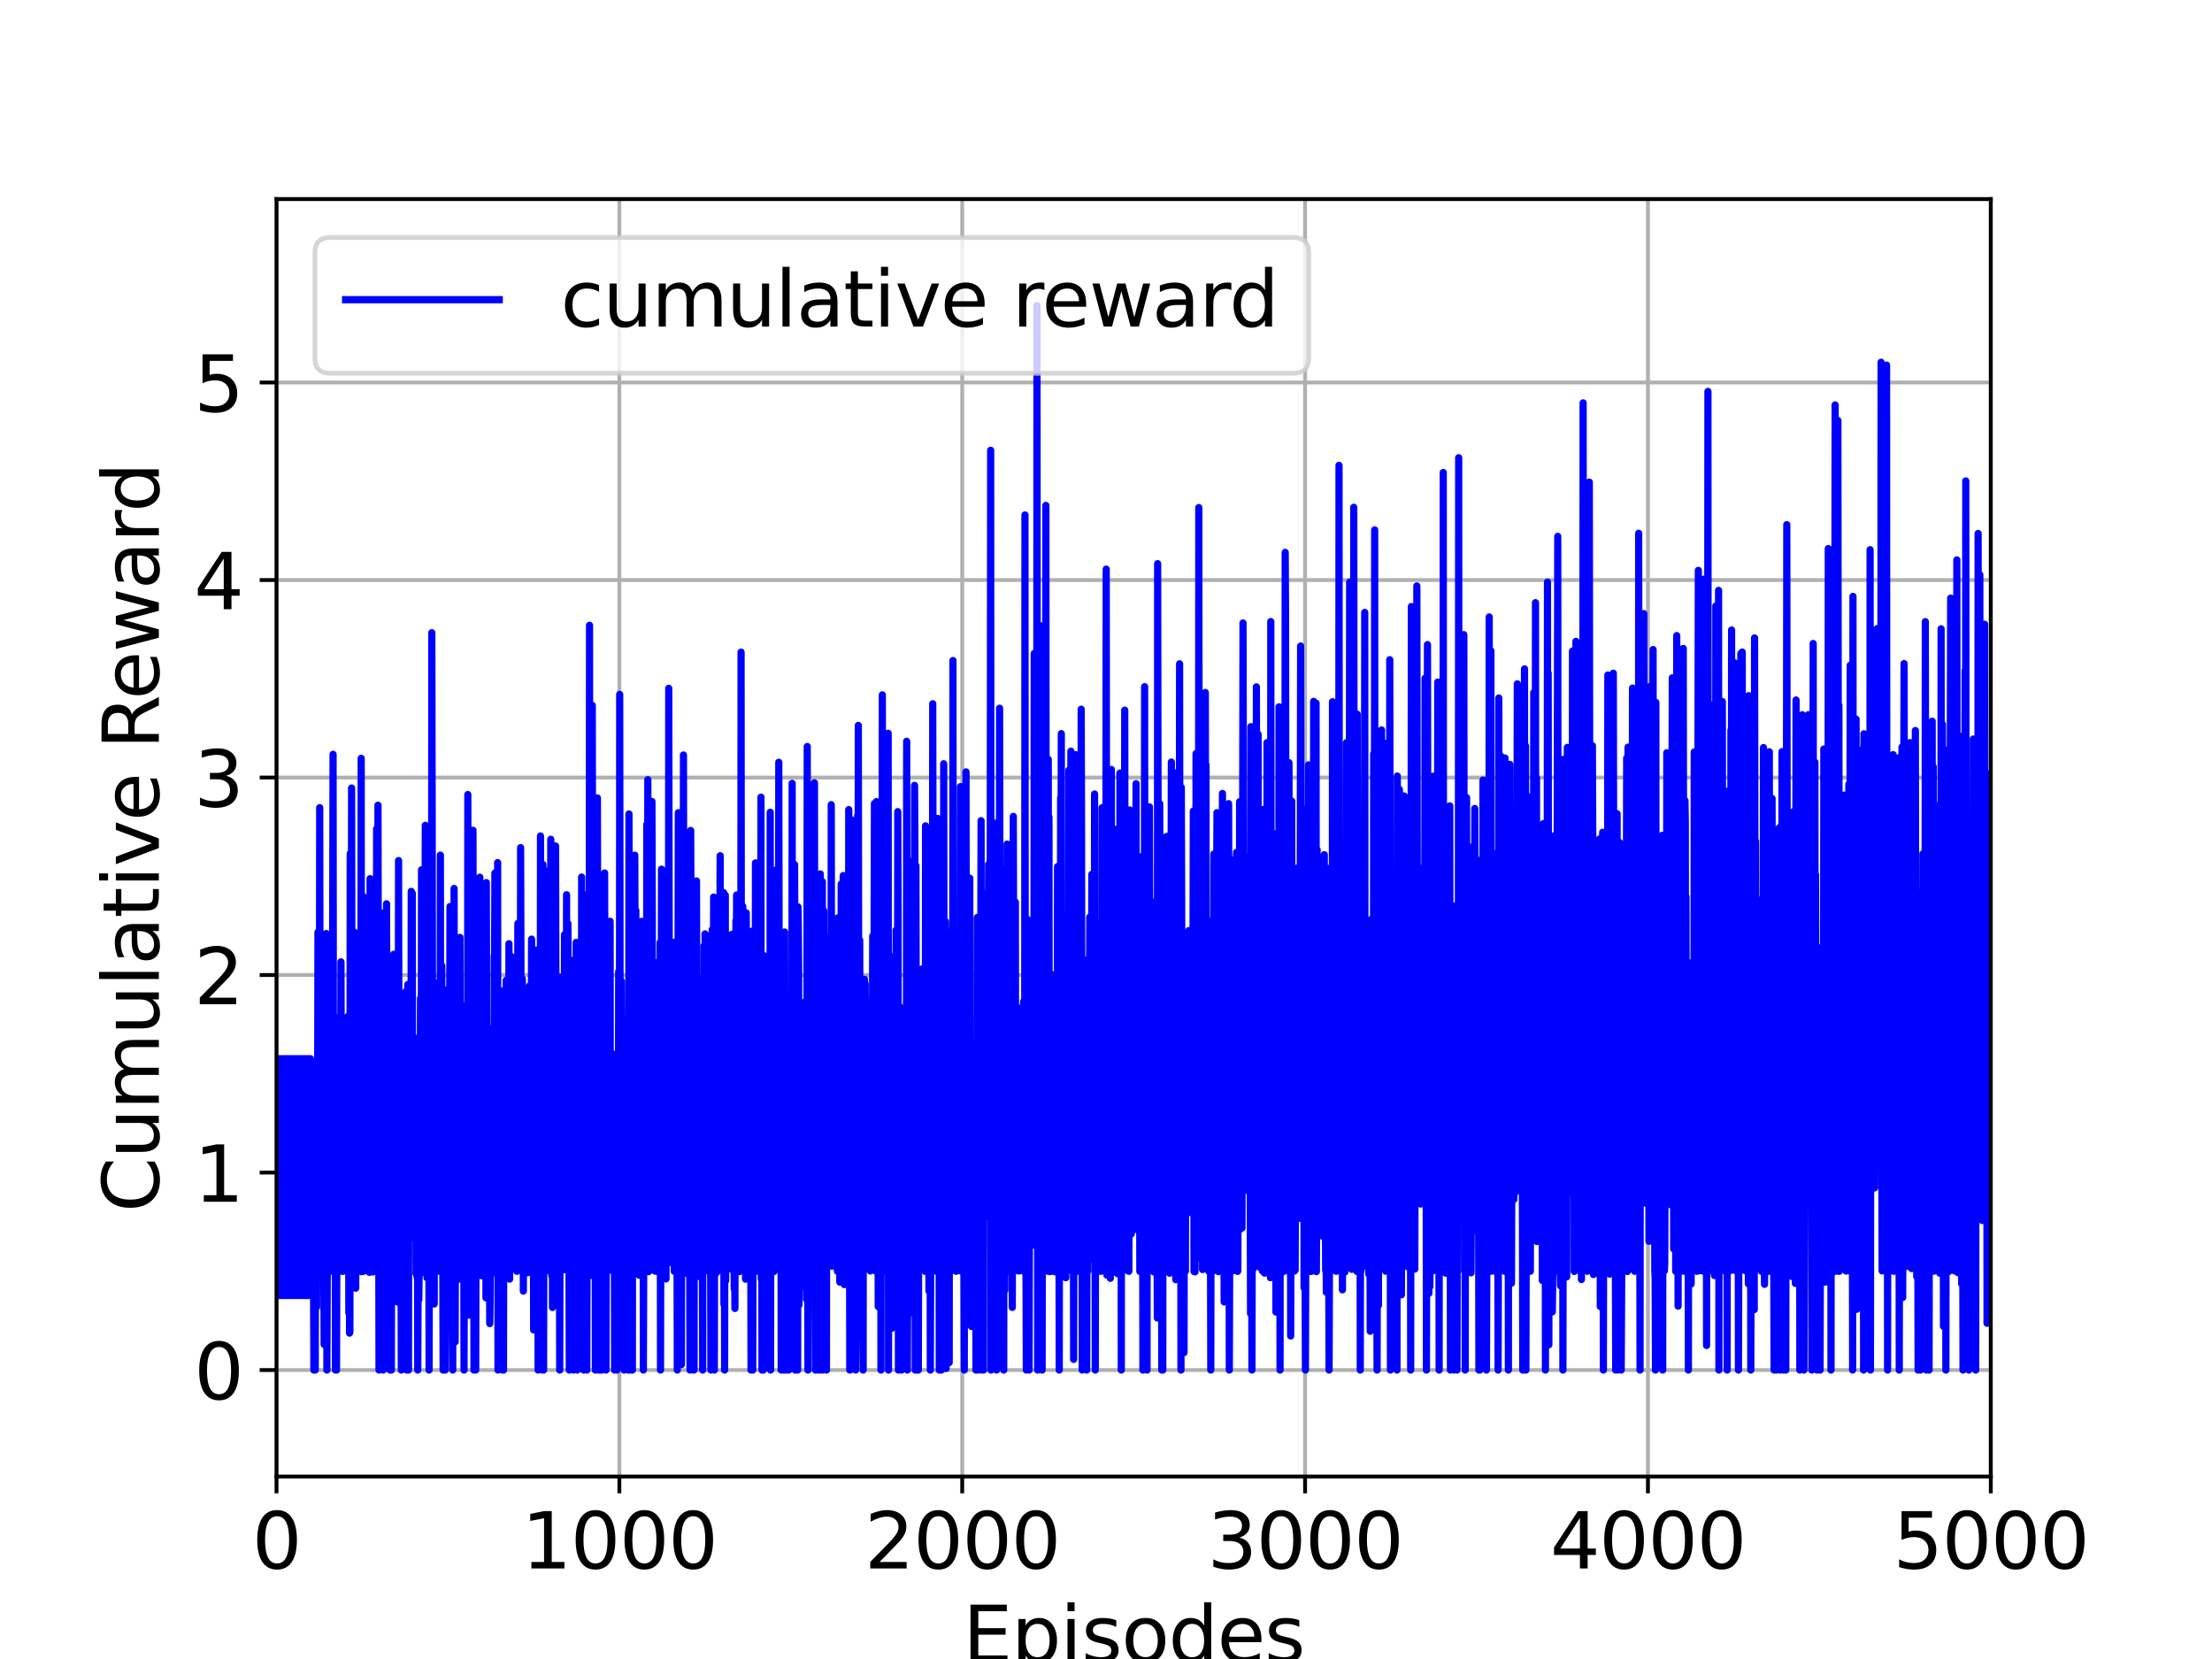 <?xml version="1.0" encoding="utf-8" standalone="no"?>
<!DOCTYPE svg PUBLIC "-//W3C//DTD SVG 1.1//EN"
  "http://www.w3.org/Graphics/SVG/1.1/DTD/svg11.dtd">
<svg height="345.6pt" version="1.1" viewBox="0 0 460.8 345.6" width="460.8pt" xmlns="http://www.w3.org/2000/svg" xmlns:xlink="http://www.w3.org/1999/xlink">
 <defs>
  <style type="text/css">*{stroke-linecap:butt;stroke-linejoin:round;}</style>
 </defs>
 <g id="figure_1">
  <g id="patch_1">
   <path d="M 0 345.6 
L 460.8 345.6 
L 460.8 0 
L 0 0 
z
" style="fill:#ffffff;"/>
  </g>
  <g id="axes_1">
   <g id="patch_2">
    <path d="M 57.6 307.584 
L 414.72 307.584 
L 414.72 41.472 
L 57.6 41.472 
z
" style="fill:#ffffff;"/>
   </g>
   <g id="matplotlib.axis_1">
    <g id="xtick_1">
     <g id="line2d_1">
      <path clip-path="url(#p5b996c4e06)" d="M 57.6 307.584 
L 57.6 41.472 
" style="fill:none;stroke:#b0b0b0;stroke-linecap:square;stroke-width:0.8;"/>
     </g>
     <g id="line2d_2">
      <defs>
       <path d="M 0 0 
L 0 3.5 
" id="m022cf0b938" style="stroke:#000000;stroke-width:0.8;"/>
      </defs>
      <g>
       <use style="stroke:#000000;stroke-width:0.8;" x="57.6" xlink:href="#m022cf0b938" y="307.584"/>
      </g>
     </g>
     <g id="text_1">
      <!-- 0 -->
      <g transform="translate(52.51 326.741)scale(0.16 -0.16)">
       <defs>
        <path d="M 2034 4250 
Q 1547 4250 1301 3770 
Q 1056 3291 1056 2328 
Q 1056 1369 1301 889 
Q 1547 409 2034 409 
Q 2525 409 2770 889 
Q 3016 1369 3016 2328 
Q 3016 3291 2770 3770 
Q 2525 4250 2034 4250 
z
M 2034 4750 
Q 2819 4750 3233 4129 
Q 3647 3509 3647 2328 
Q 3647 1150 3233 529 
Q 2819 -91 2034 -91 
Q 1250 -91 836 529 
Q 422 1150 422 2328 
Q 422 3509 836 4129 
Q 1250 4750 2034 4750 
z
" id="DejaVuSans-30" transform="scale(0.016)"/>
       </defs>
       <use xlink:href="#DejaVuSans-30"/>
      </g>
     </g>
    </g>
    <g id="xtick_2">
     <g id="line2d_3">
      <path clip-path="url(#p5b996c4e06)" d="M 129.024 307.584 
L 129.024 41.472 
" style="fill:none;stroke:#b0b0b0;stroke-linecap:square;stroke-width:0.8;"/>
     </g>
     <g id="line2d_4">
      <g>
       <use style="stroke:#000000;stroke-width:0.8;" x="129.024" xlink:href="#m022cf0b938" y="307.584"/>
      </g>
     </g>
     <g id="text_2">
      <!-- 1000 -->
      <g transform="translate(108.664 326.741)scale(0.16 -0.16)">
       <defs>
        <path d="M 794 531 
L 1825 531 
L 1825 4091 
L 703 3866 
L 703 4441 
L 1819 4666 
L 2450 4666 
L 2450 531 
L 3481 531 
L 3481 0 
L 794 0 
L 794 531 
z
" id="DejaVuSans-31" transform="scale(0.016)"/>
       </defs>
       <use xlink:href="#DejaVuSans-31"/>
       <use x="63.623" xlink:href="#DejaVuSans-30"/>
       <use x="127.246" xlink:href="#DejaVuSans-30"/>
       <use x="190.869" xlink:href="#DejaVuSans-30"/>
      </g>
     </g>
    </g>
    <g id="xtick_3">
     <g id="line2d_5">
      <path clip-path="url(#p5b996c4e06)" d="M 200.448 307.584 
L 200.448 41.472 
" style="fill:none;stroke:#b0b0b0;stroke-linecap:square;stroke-width:0.8;"/>
     </g>
     <g id="line2d_6">
      <g>
       <use style="stroke:#000000;stroke-width:0.8;" x="200.448" xlink:href="#m022cf0b938" y="307.584"/>
      </g>
     </g>
     <g id="text_3">
      <!-- 2000 -->
      <g transform="translate(180.088 326.741)scale(0.16 -0.16)">
       <defs>
        <path d="M 1228 531 
L 3431 531 
L 3431 0 
L 469 0 
L 469 531 
Q 828 903 1448 1529 
Q 2069 2156 2228 2338 
Q 2531 2678 2651 2914 
Q 2772 3150 2772 3378 
Q 2772 3750 2511 3984 
Q 2250 4219 1831 4219 
Q 1534 4219 1204 4116 
Q 875 4013 500 3803 
L 500 4441 
Q 881 4594 1212 4672 
Q 1544 4750 1819 4750 
Q 2544 4750 2975 4387 
Q 3406 4025 3406 3419 
Q 3406 3131 3298 2873 
Q 3191 2616 2906 2266 
Q 2828 2175 2409 1742 
Q 1991 1309 1228 531 
z
" id="DejaVuSans-32" transform="scale(0.016)"/>
       </defs>
       <use xlink:href="#DejaVuSans-32"/>
       <use x="63.623" xlink:href="#DejaVuSans-30"/>
       <use x="127.246" xlink:href="#DejaVuSans-30"/>
       <use x="190.869" xlink:href="#DejaVuSans-30"/>
      </g>
     </g>
    </g>
    <g id="xtick_4">
     <g id="line2d_7">
      <path clip-path="url(#p5b996c4e06)" d="M 271.872 307.584 
L 271.872 41.472 
" style="fill:none;stroke:#b0b0b0;stroke-linecap:square;stroke-width:0.8;"/>
     </g>
     <g id="line2d_8">
      <g>
       <use style="stroke:#000000;stroke-width:0.8;" x="271.872" xlink:href="#m022cf0b938" y="307.584"/>
      </g>
     </g>
     <g id="text_4">
      <!-- 3000 -->
      <g transform="translate(251.512 326.741)scale(0.16 -0.16)">
       <defs>
        <path d="M 2597 2516 
Q 3050 2419 3304 2112 
Q 3559 1806 3559 1356 
Q 3559 666 3084 287 
Q 2609 -91 1734 -91 
Q 1441 -91 1130 -33 
Q 819 25 488 141 
L 488 750 
Q 750 597 1062 519 
Q 1375 441 1716 441 
Q 2309 441 2620 675 
Q 2931 909 2931 1356 
Q 2931 1769 2642 2001 
Q 2353 2234 1838 2234 
L 1294 2234 
L 1294 2753 
L 1863 2753 
Q 2328 2753 2575 2939 
Q 2822 3125 2822 3475 
Q 2822 3834 2567 4026 
Q 2313 4219 1838 4219 
Q 1578 4219 1281 4162 
Q 984 4106 628 3988 
L 628 4550 
Q 988 4650 1302 4700 
Q 1616 4750 1894 4750 
Q 2613 4750 3031 4423 
Q 3450 4097 3450 3541 
Q 3450 3153 3228 2886 
Q 3006 2619 2597 2516 
z
" id="DejaVuSans-33" transform="scale(0.016)"/>
       </defs>
       <use xlink:href="#DejaVuSans-33"/>
       <use x="63.623" xlink:href="#DejaVuSans-30"/>
       <use x="127.246" xlink:href="#DejaVuSans-30"/>
       <use x="190.869" xlink:href="#DejaVuSans-30"/>
      </g>
     </g>
    </g>
    <g id="xtick_5">
     <g id="line2d_9">
      <path clip-path="url(#p5b996c4e06)" d="M 343.296 307.584 
L 343.296 41.472 
" style="fill:none;stroke:#b0b0b0;stroke-linecap:square;stroke-width:0.8;"/>
     </g>
     <g id="line2d_10">
      <g>
       <use style="stroke:#000000;stroke-width:0.8;" x="343.296" xlink:href="#m022cf0b938" y="307.584"/>
      </g>
     </g>
     <g id="text_5">
      <!-- 4000 -->
      <g transform="translate(322.936 326.741)scale(0.16 -0.16)">
       <defs>
        <path d="M 2419 4116 
L 825 1625 
L 2419 1625 
L 2419 4116 
z
M 2253 4666 
L 3047 4666 
L 3047 1625 
L 3713 1625 
L 3713 1100 
L 3047 1100 
L 3047 0 
L 2419 0 
L 2419 1100 
L 313 1100 
L 313 1709 
L 2253 4666 
z
" id="DejaVuSans-34" transform="scale(0.016)"/>
       </defs>
       <use xlink:href="#DejaVuSans-34"/>
       <use x="63.623" xlink:href="#DejaVuSans-30"/>
       <use x="127.246" xlink:href="#DejaVuSans-30"/>
       <use x="190.869" xlink:href="#DejaVuSans-30"/>
      </g>
     </g>
    </g>
    <g id="xtick_6">
     <g id="line2d_11">
      <path clip-path="url(#p5b996c4e06)" d="M 414.72 307.584 
L 414.72 41.472 
" style="fill:none;stroke:#b0b0b0;stroke-linecap:square;stroke-width:0.8;"/>
     </g>
     <g id="line2d_12">
      <g>
       <use style="stroke:#000000;stroke-width:0.8;" x="414.72" xlink:href="#m022cf0b938" y="307.584"/>
      </g>
     </g>
     <g id="text_6">
      <!-- 5000 -->
      <g transform="translate(394.36 326.741)scale(0.16 -0.16)">
       <defs>
        <path d="M 691 4666 
L 3169 4666 
L 3169 4134 
L 1269 4134 
L 1269 2991 
Q 1406 3038 1543 3061 
Q 1681 3084 1819 3084 
Q 2600 3084 3056 2656 
Q 3513 2228 3513 1497 
Q 3513 744 3044 326 
Q 2575 -91 1722 -91 
Q 1428 -91 1123 -41 
Q 819 9 494 109 
L 494 744 
Q 775 591 1075 516 
Q 1375 441 1709 441 
Q 2250 441 2565 725 
Q 2881 1009 2881 1497 
Q 2881 1984 2565 2268 
Q 2250 2553 1709 2553 
Q 1456 2553 1204 2497 
Q 953 2441 691 2322 
L 691 4666 
z
" id="DejaVuSans-35" transform="scale(0.016)"/>
       </defs>
       <use xlink:href="#DejaVuSans-35"/>
       <use x="63.623" xlink:href="#DejaVuSans-30"/>
       <use x="127.246" xlink:href="#DejaVuSans-30"/>
       <use x="190.869" xlink:href="#DejaVuSans-30"/>
      </g>
     </g>
    </g>
    <g id="text_7">
     <!-- Episodes -->
     <g transform="translate(200.572 346.226)scale(0.16 -0.16)">
      <defs>
       <path d="M 628 4666 
L 3578 4666 
L 3578 4134 
L 1259 4134 
L 1259 2753 
L 3481 2753 
L 3481 2222 
L 1259 2222 
L 1259 531 
L 3634 531 
L 3634 0 
L 628 0 
L 628 4666 
z
" id="DejaVuSans-45" transform="scale(0.016)"/>
       <path d="M 1159 525 
L 1159 -1331 
L 581 -1331 
L 581 3500 
L 1159 3500 
L 1159 2969 
Q 1341 3281 1617 3432 
Q 1894 3584 2278 3584 
Q 2916 3584 3314 3078 
Q 3713 2572 3713 1747 
Q 3713 922 3314 415 
Q 2916 -91 2278 -91 
Q 1894 -91 1617 61 
Q 1341 213 1159 525 
z
M 3116 1747 
Q 3116 2381 2855 2742 
Q 2594 3103 2138 3103 
Q 1681 3103 1420 2742 
Q 1159 2381 1159 1747 
Q 1159 1113 1420 752 
Q 1681 391 2138 391 
Q 2594 391 2855 752 
Q 3116 1113 3116 1747 
z
" id="DejaVuSans-70" transform="scale(0.016)"/>
       <path d="M 603 3500 
L 1178 3500 
L 1178 0 
L 603 0 
L 603 3500 
z
M 603 4863 
L 1178 4863 
L 1178 4134 
L 603 4134 
L 603 4863 
z
" id="DejaVuSans-69" transform="scale(0.016)"/>
       <path d="M 2834 3397 
L 2834 2853 
Q 2591 2978 2328 3040 
Q 2066 3103 1784 3103 
Q 1356 3103 1142 2972 
Q 928 2841 928 2578 
Q 928 2378 1081 2264 
Q 1234 2150 1697 2047 
L 1894 2003 
Q 2506 1872 2764 1633 
Q 3022 1394 3022 966 
Q 3022 478 2636 193 
Q 2250 -91 1575 -91 
Q 1294 -91 989 -36 
Q 684 19 347 128 
L 347 722 
Q 666 556 975 473 
Q 1284 391 1588 391 
Q 1994 391 2212 530 
Q 2431 669 2431 922 
Q 2431 1156 2273 1281 
Q 2116 1406 1581 1522 
L 1381 1569 
Q 847 1681 609 1914 
Q 372 2147 372 2553 
Q 372 3047 722 3315 
Q 1072 3584 1716 3584 
Q 2034 3584 2315 3537 
Q 2597 3491 2834 3397 
z
" id="DejaVuSans-73" transform="scale(0.016)"/>
       <path d="M 1959 3097 
Q 1497 3097 1228 2736 
Q 959 2375 959 1747 
Q 959 1119 1226 758 
Q 1494 397 1959 397 
Q 2419 397 2687 759 
Q 2956 1122 2956 1747 
Q 2956 2369 2687 2733 
Q 2419 3097 1959 3097 
z
M 1959 3584 
Q 2709 3584 3137 3096 
Q 3566 2609 3566 1747 
Q 3566 888 3137 398 
Q 2709 -91 1959 -91 
Q 1206 -91 779 398 
Q 353 888 353 1747 
Q 353 2609 779 3096 
Q 1206 3584 1959 3584 
z
" id="DejaVuSans-6f" transform="scale(0.016)"/>
       <path d="M 2906 2969 
L 2906 4863 
L 3481 4863 
L 3481 0 
L 2906 0 
L 2906 525 
Q 2725 213 2448 61 
Q 2172 -91 1784 -91 
Q 1150 -91 751 415 
Q 353 922 353 1747 
Q 353 2572 751 3078 
Q 1150 3584 1784 3584 
Q 2172 3584 2448 3432 
Q 2725 3281 2906 2969 
z
M 947 1747 
Q 947 1113 1208 752 
Q 1469 391 1925 391 
Q 2381 391 2643 752 
Q 2906 1113 2906 1747 
Q 2906 2381 2643 2742 
Q 2381 3103 1925 3103 
Q 1469 3103 1208 2742 
Q 947 2381 947 1747 
z
" id="DejaVuSans-64" transform="scale(0.016)"/>
       <path d="M 3597 1894 
L 3597 1613 
L 953 1613 
Q 991 1019 1311 708 
Q 1631 397 2203 397 
Q 2534 397 2845 478 
Q 3156 559 3463 722 
L 3463 178 
Q 3153 47 2828 -22 
Q 2503 -91 2169 -91 
Q 1331 -91 842 396 
Q 353 884 353 1716 
Q 353 2575 817 3079 
Q 1281 3584 2069 3584 
Q 2775 3584 3186 3129 
Q 3597 2675 3597 1894 
z
M 3022 2063 
Q 3016 2534 2758 2815 
Q 2500 3097 2075 3097 
Q 1594 3097 1305 2825 
Q 1016 2553 972 2059 
L 3022 2063 
z
" id="DejaVuSans-65" transform="scale(0.016)"/>
      </defs>
      <use xlink:href="#DejaVuSans-45"/>
      <use x="63.184" xlink:href="#DejaVuSans-70"/>
      <use x="126.66" xlink:href="#DejaVuSans-69"/>
      <use x="154.443" xlink:href="#DejaVuSans-73"/>
      <use x="206.543" xlink:href="#DejaVuSans-6f"/>
      <use x="267.725" xlink:href="#DejaVuSans-64"/>
      <use x="331.201" xlink:href="#DejaVuSans-65"/>
      <use x="392.725" xlink:href="#DejaVuSans-73"/>
     </g>
    </g>
   </g>
   <g id="matplotlib.axis_2">
    <g id="ytick_1">
     <g id="line2d_13">
      <path clip-path="url(#p5b996c4e06)" d="M 57.6 285.408 
L 414.72 285.408 
" style="fill:none;stroke:#b0b0b0;stroke-linecap:square;stroke-width:0.8;"/>
     </g>
     <g id="line2d_14">
      <defs>
       <path d="M 0 0 
L -3.5 0 
" id="m2d4582d3e8" style="stroke:#000000;stroke-width:0.8;"/>
      </defs>
      <g>
       <use style="stroke:#000000;stroke-width:0.8;" x="57.6" xlink:href="#m2d4582d3e8" y="285.408"/>
      </g>
     </g>
     <g id="text_8">
      <!-- 0 -->
      <g transform="translate(40.42 291.487)scale(0.16 -0.16)">
       <use xlink:href="#DejaVuSans-30"/>
      </g>
     </g>
    </g>
    <g id="ytick_2">
     <g id="line2d_15">
      <path clip-path="url(#p5b996c4e06)" d="M 57.6 244.263 
L 414.72 244.263 
" style="fill:none;stroke:#b0b0b0;stroke-linecap:square;stroke-width:0.8;"/>
     </g>
     <g id="line2d_16">
      <g>
       <use style="stroke:#000000;stroke-width:0.8;" x="57.6" xlink:href="#m2d4582d3e8" y="244.263"/>
      </g>
     </g>
     <g id="text_9">
      <!-- 1 -->
      <g transform="translate(40.42 250.342)scale(0.16 -0.16)">
       <use xlink:href="#DejaVuSans-31"/>
      </g>
     </g>
    </g>
    <g id="ytick_3">
     <g id="line2d_17">
      <path clip-path="url(#p5b996c4e06)" d="M 57.6 203.119 
L 414.72 203.119 
" style="fill:none;stroke:#b0b0b0;stroke-linecap:square;stroke-width:0.8;"/>
     </g>
     <g id="line2d_18">
      <g>
       <use style="stroke:#000000;stroke-width:0.8;" x="57.6" xlink:href="#m2d4582d3e8" y="203.119"/>
      </g>
     </g>
     <g id="text_10">
      <!-- 2 -->
      <g transform="translate(40.42 209.198)scale(0.16 -0.16)">
       <use xlink:href="#DejaVuSans-32"/>
      </g>
     </g>
    </g>
    <g id="ytick_4">
     <g id="line2d_19">
      <path clip-path="url(#p5b996c4e06)" d="M 57.6 161.974 
L 414.72 161.974 
" style="fill:none;stroke:#b0b0b0;stroke-linecap:square;stroke-width:0.8;"/>
     </g>
     <g id="line2d_20">
      <g>
       <use style="stroke:#000000;stroke-width:0.8;" x="57.6" xlink:href="#m2d4582d3e8" y="161.974"/>
      </g>
     </g>
     <g id="text_11">
      <!-- 3 -->
      <g transform="translate(40.42 168.053)scale(0.16 -0.16)">
       <use xlink:href="#DejaVuSans-33"/>
      </g>
     </g>
    </g>
    <g id="ytick_5">
     <g id="line2d_21">
      <path clip-path="url(#p5b996c4e06)" d="M 57.6 120.83 
L 414.72 120.83 
" style="fill:none;stroke:#b0b0b0;stroke-linecap:square;stroke-width:0.8;"/>
     </g>
     <g id="line2d_22">
      <g>
       <use style="stroke:#000000;stroke-width:0.8;" x="57.6" xlink:href="#m2d4582d3e8" y="120.83"/>
      </g>
     </g>
     <g id="text_12">
      <!-- 4 -->
      <g transform="translate(40.42 126.908)scale(0.16 -0.16)">
       <use xlink:href="#DejaVuSans-34"/>
      </g>
     </g>
    </g>
    <g id="ytick_6">
     <g id="line2d_23">
      <path clip-path="url(#p5b996c4e06)" d="M 57.6 79.685 
L 414.72 79.685 
" style="fill:none;stroke:#b0b0b0;stroke-linecap:square;stroke-width:0.8;"/>
     </g>
     <g id="line2d_24">
      <g>
       <use style="stroke:#000000;stroke-width:0.8;" x="57.6" xlink:href="#m2d4582d3e8" y="79.685"/>
      </g>
     </g>
     <g id="text_13">
      <!-- 5 -->
      <g transform="translate(40.42 85.764)scale(0.16 -0.16)">
       <use xlink:href="#DejaVuSans-35"/>
      </g>
     </g>
    </g>
    <g id="text_14">
     <!-- Cumulative Reward -->
     <g transform="translate(33.093 252.524)rotate(-90)scale(0.16 -0.16)">
      <defs>
       <path d="M 4122 4306 
L 4122 3641 
Q 3803 3938 3442 4084 
Q 3081 4231 2675 4231 
Q 1875 4231 1450 3742 
Q 1025 3253 1025 2328 
Q 1025 1406 1450 917 
Q 1875 428 2675 428 
Q 3081 428 3442 575 
Q 3803 722 4122 1019 
L 4122 359 
Q 3791 134 3420 21 
Q 3050 -91 2638 -91 
Q 1578 -91 968 557 
Q 359 1206 359 2328 
Q 359 3453 968 4101 
Q 1578 4750 2638 4750 
Q 3056 4750 3426 4639 
Q 3797 4528 4122 4306 
z
" id="DejaVuSans-43" transform="scale(0.016)"/>
       <path d="M 544 1381 
L 544 3500 
L 1119 3500 
L 1119 1403 
Q 1119 906 1312 657 
Q 1506 409 1894 409 
Q 2359 409 2629 706 
Q 2900 1003 2900 1516 
L 2900 3500 
L 3475 3500 
L 3475 0 
L 2900 0 
L 2900 538 
Q 2691 219 2414 64 
Q 2138 -91 1772 -91 
Q 1169 -91 856 284 
Q 544 659 544 1381 
z
M 1991 3584 
L 1991 3584 
z
" id="DejaVuSans-75" transform="scale(0.016)"/>
       <path d="M 3328 2828 
Q 3544 3216 3844 3400 
Q 4144 3584 4550 3584 
Q 5097 3584 5394 3201 
Q 5691 2819 5691 2113 
L 5691 0 
L 5113 0 
L 5113 2094 
Q 5113 2597 4934 2840 
Q 4756 3084 4391 3084 
Q 3944 3084 3684 2787 
Q 3425 2491 3425 1978 
L 3425 0 
L 2847 0 
L 2847 2094 
Q 2847 2600 2669 2842 
Q 2491 3084 2119 3084 
Q 1678 3084 1418 2786 
Q 1159 2488 1159 1978 
L 1159 0 
L 581 0 
L 581 3500 
L 1159 3500 
L 1159 2956 
Q 1356 3278 1631 3431 
Q 1906 3584 2284 3584 
Q 2666 3584 2933 3390 
Q 3200 3197 3328 2828 
z
" id="DejaVuSans-6d" transform="scale(0.016)"/>
       <path d="M 603 4863 
L 1178 4863 
L 1178 0 
L 603 0 
L 603 4863 
z
" id="DejaVuSans-6c" transform="scale(0.016)"/>
       <path d="M 2194 1759 
Q 1497 1759 1228 1600 
Q 959 1441 959 1056 
Q 959 750 1161 570 
Q 1363 391 1709 391 
Q 2188 391 2477 730 
Q 2766 1069 2766 1631 
L 2766 1759 
L 2194 1759 
z
M 3341 1997 
L 3341 0 
L 2766 0 
L 2766 531 
Q 2569 213 2275 61 
Q 1981 -91 1556 -91 
Q 1019 -91 701 211 
Q 384 513 384 1019 
Q 384 1609 779 1909 
Q 1175 2209 1959 2209 
L 2766 2209 
L 2766 2266 
Q 2766 2663 2505 2880 
Q 2244 3097 1772 3097 
Q 1472 3097 1187 3025 
Q 903 2953 641 2809 
L 641 3341 
Q 956 3463 1253 3523 
Q 1550 3584 1831 3584 
Q 2591 3584 2966 3190 
Q 3341 2797 3341 1997 
z
" id="DejaVuSans-61" transform="scale(0.016)"/>
       <path d="M 1172 4494 
L 1172 3500 
L 2356 3500 
L 2356 3053 
L 1172 3053 
L 1172 1153 
Q 1172 725 1289 603 
Q 1406 481 1766 481 
L 2356 481 
L 2356 0 
L 1766 0 
Q 1100 0 847 248 
Q 594 497 594 1153 
L 594 3053 
L 172 3053 
L 172 3500 
L 594 3500 
L 594 4494 
L 1172 4494 
z
" id="DejaVuSans-74" transform="scale(0.016)"/>
       <path d="M 191 3500 
L 800 3500 
L 1894 563 
L 2988 3500 
L 3597 3500 
L 2284 0 
L 1503 0 
L 191 3500 
z
" id="DejaVuSans-76" transform="scale(0.016)"/>
       <path id="DejaVuSans-20" transform="scale(0.016)"/>
       <path d="M 2841 2188 
Q 3044 2119 3236 1894 
Q 3428 1669 3622 1275 
L 4263 0 
L 3584 0 
L 2988 1197 
Q 2756 1666 2539 1819 
Q 2322 1972 1947 1972 
L 1259 1972 
L 1259 0 
L 628 0 
L 628 4666 
L 2053 4666 
Q 2853 4666 3247 4331 
Q 3641 3997 3641 3322 
Q 3641 2881 3436 2590 
Q 3231 2300 2841 2188 
z
M 1259 4147 
L 1259 2491 
L 2053 2491 
Q 2509 2491 2742 2702 
Q 2975 2913 2975 3322 
Q 2975 3731 2742 3939 
Q 2509 4147 2053 4147 
L 1259 4147 
z
" id="DejaVuSans-52" transform="scale(0.016)"/>
       <path d="M 269 3500 
L 844 3500 
L 1563 769 
L 2278 3500 
L 2956 3500 
L 3675 769 
L 4391 3500 
L 4966 3500 
L 4050 0 
L 3372 0 
L 2619 2869 
L 1863 0 
L 1184 0 
L 269 3500 
z
" id="DejaVuSans-77" transform="scale(0.016)"/>
       <path d="M 2631 2963 
Q 2534 3019 2420 3045 
Q 2306 3072 2169 3072 
Q 1681 3072 1420 2755 
Q 1159 2438 1159 1844 
L 1159 0 
L 581 0 
L 581 3500 
L 1159 3500 
L 1159 2956 
Q 1341 3275 1631 3429 
Q 1922 3584 2338 3584 
Q 2397 3584 2469 3576 
Q 2541 3569 2628 3553 
L 2631 2963 
z
" id="DejaVuSans-72" transform="scale(0.016)"/>
      </defs>
      <use xlink:href="#DejaVuSans-43"/>
      <use x="69.824" xlink:href="#DejaVuSans-75"/>
      <use x="133.203" xlink:href="#DejaVuSans-6d"/>
      <use x="230.615" xlink:href="#DejaVuSans-75"/>
      <use x="293.994" xlink:href="#DejaVuSans-6c"/>
      <use x="321.777" xlink:href="#DejaVuSans-61"/>
      <use x="383.057" xlink:href="#DejaVuSans-74"/>
      <use x="422.266" xlink:href="#DejaVuSans-69"/>
      <use x="450.049" xlink:href="#DejaVuSans-76"/>
      <use x="509.229" xlink:href="#DejaVuSans-65"/>
      <use x="570.752" xlink:href="#DejaVuSans-20"/>
      <use x="602.539" xlink:href="#DejaVuSans-52"/>
      <use x="667.521" xlink:href="#DejaVuSans-65"/>
      <use x="729.045" xlink:href="#DejaVuSans-77"/>
      <use x="810.832" xlink:href="#DejaVuSans-61"/>
      <use x="872.111" xlink:href="#DejaVuSans-72"/>
      <use x="911.475" xlink:href="#DejaVuSans-64"/>
     </g>
    </g>
   </g>
   <g id="line2d_25">
    <path clip-path="url(#p5b996c4e06)" d="M 57.6 269.877 
L 57.814 220.547 
L 57.886 269.877 
L 57.957 246.914 
L 58.029 245.297 
L 58.1 220.547 
L 58.171 269.877 
L 58.243 246.914 
L 58.314 245.297 
L 58.386 220.547 
L 58.457 269.877 
L 58.529 246.914 
L 58.6 245.297 
L 58.671 220.547 
L 58.743 269.877 
L 58.814 246.914 
L 58.886 245.297 
L 58.957 220.547 
L 59.028 269.877 
L 59.1 246.914 
L 59.171 245.297 
L 59.243 220.547 
L 59.314 269.877 
L 59.386 246.914 
L 59.457 245.297 
L 59.528 220.547 
L 59.6 269.877 
L 59.671 246.914 
L 59.743 245.297 
L 59.814 220.547 
L 59.886 269.877 
L 59.957 246.914 
L 60.028 245.297 
L 60.1 220.547 
L 60.171 269.877 
L 60.243 246.914 
L 60.314 245.297 
L 60.386 220.547 
L 60.457 269.877 
L 60.528 246.914 
L 60.6 245.297 
L 60.671 220.547 
L 60.743 269.877 
L 60.814 246.914 
L 60.886 245.297 
L 60.957 220.547 
L 61.028 269.877 
L 61.1 246.914 
L 61.171 245.297 
L 61.243 220.547 
L 61.314 269.877 
L 61.385 246.914 
L 61.457 245.297 
L 61.528 220.547 
L 61.6 269.877 
L 61.671 246.914 
L 61.743 245.297 
L 61.814 220.547 
L 61.885 269.877 
L 61.957 246.914 
L 62.028 245.297 
L 62.1 220.547 
L 62.171 269.877 
L 62.243 246.914 
L 62.314 245.297 
L 62.385 220.547 
L 62.457 269.877 
L 62.528 246.914 
L 62.6 245.297 
L 62.671 220.547 
L 62.743 269.877 
L 62.814 246.914 
L 62.885 245.297 
L 62.957 220.547 
L 63.028 269.877 
L 63.1 246.914 
L 63.171 245.297 
L 63.242 220.547 
L 63.314 269.877 
L 63.385 246.914 
L 63.457 245.297 
L 63.528 220.547 
L 63.6 269.877 
L 63.671 246.914 
L 63.742 245.297 
L 63.814 220.547 
L 63.885 269.877 
L 63.957 246.914 
L 64.028 245.297 
L 64.1 220.547 
L 64.171 269.877 
L 64.242 246.914 
L 64.314 245.297 
L 64.385 220.547 
L 64.457 269.877 
L 64.528 246.914 
L 64.6 245.297 
L 64.671 220.547 
L 64.742 232.383 
L 64.885 265.002 
L 64.957 237.732 
L 65.028 239.509 
L 65.1 243.41 
L 65.171 234.979 
L 65.314 264.85 
L 65.385 285.408 
L 65.528 229.2 
L 65.599 241.391 
L 65.671 285.408 
L 65.814 221.667 
L 65.957 272.298 
L 66.028 225.061 
L 66.099 264.556 
L 66.242 194.185 
L 66.385 246.906 
L 66.457 200.072 
L 66.528 230.058 
L 66.599 168.246 
L 66.742 264.813 
L 66.814 203.283 
L 66.957 252.353 
L 67.028 255.617 
L 67.171 239.071 
L 67.242 251.232 
L 67.314 216.967 
L 67.385 264.844 
L 67.457 264.836 
L 67.528 280.074 
L 67.742 210.242 
L 67.814 266.729 
L 67.885 248.77 
L 67.956 194.468 
L 68.099 285.408 
L 68.242 246.703 
L 68.314 258.309 
L 68.385 229.313 
L 68.456 244.644 
L 68.528 219.564 
L 68.599 221.394 
L 68.671 264.885 
L 68.742 252.949 
L 68.814 264.839 
L 68.956 211.093 
L 69.028 262.962 
L 69.099 237.51 
L 69.171 247.911 
L 69.385 157.141 
L 69.456 226.459 
L 69.528 217.014 
L 69.599 221.23 
L 69.671 234.967 
L 69.742 234.153 
L 69.814 235.566 
L 69.885 285.408 
L 69.956 236.648 
L 70.028 261.467 
L 70.099 285.408 
L 70.313 211.988 
L 70.456 244.376 
L 70.528 228.019 
L 70.599 237.026 
L 70.671 239.983 
L 70.742 251.672 
L 70.813 214.068 
L 70.956 248.499 
L 71.028 200.369 
L 71.099 225.461 
L 71.313 264.841 
L 71.385 221.643 
L 71.456 264.836 
L 71.528 231.87 
L 71.599 241.248 
L 71.742 252.363 
L 71.813 227.082 
L 71.956 247.467 
L 72.028 252.058 
L 72.099 223.951 
L 72.17 240.91 
L 72.242 212.178 
L 72.313 246.65 
L 72.385 233.559 
L 72.456 247.659 
L 72.528 211.684 
L 72.67 273.492 
L 72.742 227.085 
L 72.813 277.71 
L 72.885 277.546 
L 72.956 177.834 
L 73.028 222.661 
L 73.099 251.648 
L 73.17 235.256 
L 73.242 164.163 
L 73.385 263.782 
L 73.742 219.419 
L 73.813 254.057 
L 73.885 194.239 
L 74.028 264.905 
L 74.099 268.351 
L 74.456 204.035 
L 74.527 250.995 
L 74.599 207.004 
L 74.67 226.728 
L 74.742 219.715 
L 74.885 264.817 
L 74.956 216.843 
L 75.027 254.186 
L 75.099 247.588 
L 75.17 229.079 
L 75.242 157.971 
L 75.313 264.917 
L 75.385 188.24 
L 75.456 196.879 
L 75.527 248.121 
L 75.599 186.659 
L 75.742 264.836 
L 75.885 244.886 
L 75.956 246.452 
L 76.027 238.817 
L 76.099 188.621 
L 76.242 256.089 
L 76.313 249.749 
L 76.385 228.571 
L 76.456 242.175 
L 76.527 215.378 
L 76.599 235.694 
L 76.742 192.836 
L 76.956 265.056 
L 77.099 183.041 
L 77.313 264.833 
L 77.384 260.965 
L 77.456 217.126 
L 77.527 232.831 
L 77.67 264.968 
L 77.884 216.601 
L 77.956 218.352 
L 78.099 264.839 
L 78.313 225.405 
L 78.384 248.519 
L 78.456 172.624 
L 78.527 233.373 
L 78.742 167.738 
L 78.956 285.408 
L 79.099 225.629 
L 79.241 265.224 
L 79.313 247.194 
L 79.456 216.41 
L 79.527 228.702 
L 79.599 190.209 
L 79.813 285.408 
L 79.956 240.936 
L 80.027 264.782 
L 80.099 221.336 
L 80.241 264.485 
L 80.313 197.683 
L 80.384 226.099 
L 80.456 225.236 
L 80.527 188.275 
L 80.67 246.211 
L 80.813 199.825 
L 80.884 248.562 
L 80.956 248.234 
L 81.027 265.162 
L 81.098 208.765 
L 81.17 218.427 
L 81.241 285.408 
L 81.313 228.312 
L 81.384 272.228 
L 81.456 264.297 
L 81.527 285.408 
L 81.67 211.26 
L 81.813 263.803 
L 81.884 248.212 
L 82.027 198.786 
L 82.241 244.848 
L 82.313 246.2 
L 82.384 208.081 
L 82.456 244.707 
L 82.527 211.576 
L 82.598 226.524 
L 82.67 223.195 
L 82.741 224.576 
L 82.813 232.983 
L 82.884 271.265 
L 83.027 179.264 
L 83.098 216.694 
L 83.17 216.632 
L 83.241 224.385 
L 83.384 258.249 
L 83.455 217.792 
L 83.598 285.408 
L 83.67 249.066 
L 83.741 256.209 
L 83.813 248.865 
L 83.884 224.976 
L 83.955 227.822 
L 84.027 265.686 
L 84.098 228.889 
L 84.17 245.168 
L 84.241 251.493 
L 84.313 217.871 
L 84.455 250.577 
L 84.527 206.582 
L 84.741 285.408 
L 84.813 230.514 
L 84.884 264.852 
L 84.955 205.083 
L 85.098 285.408 
L 85.17 210.496 
L 85.241 233.132 
L 85.313 251.278 
L 85.384 218.563 
L 85.455 248.061 
L 85.527 227.141 
L 85.598 247.358 
L 85.67 185.688 
L 85.741 224.803 
L 85.812 206.269 
L 85.884 186.09 
L 85.955 246.638 
L 86.027 233.7 
L 86.17 220.229 
L 86.241 224.143 
L 86.312 222.76 
L 86.384 257.995 
L 86.598 217.197 
L 86.67 265.326 
L 86.741 221.378 
L 86.812 243.123 
L 86.884 266.03 
L 86.955 245.305 
L 87.027 285.408 
L 87.17 250.784 
L 87.241 270.804 
L 87.312 264.867 
L 87.384 215.924 
L 87.455 229.889 
L 87.527 260.643 
L 87.598 207.954 
L 87.67 254.373 
L 87.741 247.76 
L 87.812 181.193 
L 87.884 265.11 
L 87.955 249.949 
L 88.027 220.83 
L 88.098 240.416 
L 88.241 214.56 
L 88.384 262.166 
L 88.598 171.92 
L 88.669 234.701 
L 88.741 205.166 
L 88.884 218.736 
L 88.955 266.192 
L 89.027 265.915 
L 89.169 220.126 
L 89.241 234.903 
L 89.312 230.586 
L 89.384 285.408 
L 89.527 225.369 
L 89.598 254.629 
L 89.669 206.924 
L 89.741 265.689 
L 89.812 216.029 
L 89.884 256.176 
L 89.955 131.799 
L 90.169 248.371 
L 90.241 264.82 
L 90.312 241.513 
L 90.455 271.637 
L 90.526 204.714 
L 90.598 264.814 
L 90.669 243.941 
L 90.741 249.301 
L 90.812 223.984 
L 90.884 235.976 
L 91.098 213.125 
L 91.169 213.873 
L 91.312 264.681 
L 91.526 215.72 
L 91.598 264.834 
L 91.669 264.549 
L 91.741 178.133 
L 91.812 245.361 
L 91.884 226.97 
L 91.955 245.023 
L 92.026 201.194 
L 92.098 256.475 
L 92.169 240.835 
L 92.312 285.408 
L 92.383 248.637 
L 92.455 285.408 
L 92.598 215.814 
L 92.741 285.408 
L 92.955 216.353 
L 93.098 257.878 
L 93.312 217.361 
L 93.383 206.029 
L 93.526 247.756 
L 93.598 241.567 
L 93.741 188.847 
L 93.883 236.123 
L 93.955 200.651 
L 94.026 263.313 
L 94.098 242.933 
L 94.312 285.408 
L 94.383 219.252 
L 94.455 225.836 
L 94.526 275.618 
L 94.598 185.083 
L 94.669 267.16 
L 94.74 234.121 
L 94.812 279.535 
L 95.026 206.658 
L 95.24 266.638 
L 95.455 209.238 
L 95.598 264.849 
L 95.669 202.347 
L 95.74 251.689 
L 95.812 195.276 
L 95.955 255.854 
L 96.026 225.11 
L 96.098 232.003 
L 96.169 257.613 
L 96.24 215.057 
L 96.312 244.939 
L 96.383 244.336 
L 96.526 218.366 
L 96.669 285.408 
L 96.812 218.086 
L 96.883 221.509 
L 96.955 209.447 
L 97.097 246.11 
L 97.169 226.922 
L 97.312 264.034 
L 97.383 254.063 
L 97.455 165.521 
L 97.526 230.848 
L 97.597 220.779 
L 97.74 273.969 
L 97.812 264.646 
L 97.883 194.792 
L 97.955 219.654 
L 98.026 205.277 
L 98.097 228.08 
L 98.169 217.967 
L 98.24 220.636 
L 98.455 245.135 
L 98.526 172.96 
L 98.74 285.408 
L 98.954 230.573 
L 99.097 285.408 
L 99.24 211.081 
L 99.383 254.274 
L 99.454 259.069 
L 99.526 253.174 
L 99.597 229.957 
L 99.669 251.04 
L 99.74 211.013 
L 99.812 236.132 
L 99.883 222.726 
L 99.954 182.737 
L 100.097 246.295 
L 100.169 221.639 
L 100.24 218.087 
L 100.312 265.751 
L 100.383 264.878 
L 100.526 208.376 
L 100.597 250.662 
L 100.669 244.601 
L 100.74 247.415 
L 100.812 244.271 
L 100.883 224.591 
L 100.954 264.845 
L 101.026 187.299 
L 101.097 205.69 
L 101.169 215.655 
L 101.24 270.35 
L 101.311 183.857 
L 101.383 217.221 
L 101.526 243.218 
L 101.597 221.748 
L 101.669 245.543 
L 101.811 216.984 
L 102.026 275.727 
L 102.097 271.203 
L 102.311 220.597 
L 102.383 214.232 
L 102.454 252.3 
L 102.669 216.94 
L 102.883 264.832 
L 102.954 199.134 
L 103.026 200.91 
L 103.097 181.866 
L 103.169 184.891 
L 103.24 224.811 
L 103.311 205.059 
L 103.383 202.991 
L 103.454 265.347 
L 103.526 264.778 
L 103.668 179.692 
L 103.74 285.408 
L 103.811 219.178 
L 103.883 220.317 
L 103.954 264.726 
L 104.026 218.982 
L 104.097 237.414 
L 104.168 239.028 
L 104.24 212.993 
L 104.311 229.407 
L 104.383 210.491 
L 104.454 224.355 
L 104.526 209.024 
L 104.668 285.408 
L 104.74 265.291 
L 104.811 206.383 
L 104.883 285.408 
L 104.954 248.17 
L 105.026 215.208 
L 105.097 257.463 
L 105.168 239.647 
L 105.24 231.289 
L 105.383 260.028 
L 105.454 204.206 
L 105.597 265.063 
L 105.668 264.924 
L 105.811 214.73 
L 105.954 264.853 
L 106.025 196.586 
L 106.097 231.451 
L 106.168 266.454 
L 106.454 199.214 
L 106.597 231.569 
L 106.668 228.063 
L 106.74 237.473 
L 106.811 235.954 
L 106.883 227.934 
L 107.025 255.04 
L 107.097 246.806 
L 107.168 210.532 
L 107.24 258.213 
L 107.311 219.412 
L 107.383 227.764 
L 107.454 232.721 
L 107.668 264.835 
L 107.882 192.379 
L 107.954 237.495 
L 108.025 235.534 
L 108.097 200.484 
L 108.168 247.637 
L 108.24 232.117 
L 108.311 230.28 
L 108.382 246.525 
L 108.454 176.571 
L 108.525 203.205 
L 108.668 247.277 
L 108.811 203.926 
L 108.882 264.887 
L 108.954 212.569 
L 109.025 268.961 
L 109.097 243.31 
L 109.168 247.709 
L 109.24 224.01 
L 109.382 247.471 
L 109.525 211.195 
L 109.668 264.841 
L 109.74 221.904 
L 109.811 262.756 
L 109.882 210.166 
L 109.954 265.127 
L 110.025 244.913 
L 110.097 255.599 
L 110.168 227.879 
L 110.239 264.838 
L 110.311 205.379 
L 110.382 245.038 
L 110.454 221.068 
L 110.597 258.809 
L 110.739 195.643 
L 110.811 232.322 
L 110.882 198.601 
L 110.954 240.228 
L 111.025 218.716 
L 111.168 277.042 
L 111.239 246.325 
L 111.311 214.486 
L 111.454 256.991 
L 111.597 213.539 
L 111.668 248.216 
L 111.739 197.909 
L 111.811 264.859 
L 111.882 244.85 
L 111.954 253.741 
L 112.025 208.171 
L 112.097 285.408 
L 112.168 209.458 
L 112.239 246.161 
L 112.311 220.761 
L 112.382 231.657 
L 112.525 262.661 
L 112.596 174.138 
L 112.668 225.871 
L 112.739 180.094 
L 112.811 204.759 
L 112.954 285.408 
L 113.096 180.091 
L 113.239 285.408 
L 113.382 211.173 
L 113.454 250.429 
L 113.525 220.397 
L 113.596 230.17 
L 113.668 258.799 
L 113.739 226.05 
L 113.811 231.067 
L 113.882 226.719 
L 113.954 181.49 
L 114.025 199.101 
L 114.096 219.882 
L 114.168 198.229 
L 114.239 264.527 
L 114.311 245.172 
L 114.382 264.711 
L 114.454 231.483 
L 114.525 247.731 
L 114.596 244.826 
L 114.668 225.863 
L 114.739 174.837 
L 114.811 178.555 
L 114.953 265.74 
L 115.025 195.908 
L 115.096 272.368 
L 115.168 197.895 
L 115.239 244.791 
L 115.311 220.805 
L 115.382 225.449 
L 115.453 225.401 
L 115.525 197.494 
L 115.596 213.576 
L 115.739 176.233 
L 115.882 242.061 
L 115.953 218.719 
L 116.096 247.31 
L 116.239 217.165 
L 116.311 251.061 
L 116.382 244.441 
L 116.453 245.298 
L 116.525 244.547 
L 116.596 285.408 
L 116.739 222.416 
L 116.81 203.569 
L 116.882 240.728 
L 117.025 217.745 
L 117.096 255.682 
L 117.168 227.289 
L 117.31 264.553 
L 117.382 221.756 
L 117.453 227.797 
L 117.525 245.257 
L 117.596 194.705 
L 117.739 249.817 
L 117.81 207.448 
L 117.882 247.408 
L 117.953 238.691 
L 118.025 186.388 
L 118.096 225.938 
L 118.168 193.861 
L 118.239 201.058 
L 118.31 192.389 
L 118.596 285.408 
L 118.882 200 
L 119.025 265.555 
L 119.096 232.329 
L 119.167 238.309 
L 119.239 264.833 
L 119.31 219.952 
L 119.382 227.432 
L 119.453 285.408 
L 119.525 220.876 
L 119.596 245.283 
L 119.81 265.272 
L 120.025 196.318 
L 120.239 285.408 
L 120.31 202.76 
L 120.382 215.811 
L 120.453 224.568 
L 120.525 213.263 
L 120.667 232.817 
L 120.739 279.505 
L 120.882 233.615 
L 120.953 219.184 
L 121.096 265.286 
L 121.167 182.703 
L 121.239 253.72 
L 121.31 232.466 
L 121.382 201.992 
L 121.453 246.434 
L 121.524 186.309 
L 121.596 285.408 
L 121.667 264.72 
L 121.739 246.189 
L 121.81 189.984 
L 121.882 191.282 
L 122.024 248.21 
L 122.167 219.641 
L 122.239 285.408 
L 122.31 254.118 
L 122.382 248.554 
L 122.524 200.472 
L 122.667 240.167 
L 122.739 239.427 
L 122.81 130.258 
L 122.882 264.596 
L 122.953 230.884 
L 123.024 188.915 
L 123.096 245.564 
L 123.167 239.955 
L 123.239 265.673 
L 123.31 250.921 
L 123.382 146.935 
L 123.524 244.281 
L 123.596 213.793 
L 123.667 214.206 
L 123.739 264.845 
L 123.81 197.349 
L 123.881 245.583 
L 123.953 199.662 
L 124.024 285.408 
L 124.096 199.359 
L 124.167 217.289 
L 124.239 254.074 
L 124.453 166.221 
L 124.596 265.034 
L 124.667 285.408 
L 124.81 239.417 
L 124.953 245.835 
L 125.024 285.408 
L 125.096 195.194 
L 125.167 264.778 
L 125.239 252.164 
L 125.31 240.699 
L 125.381 285.408 
L 125.524 246.551 
L 125.596 272.226 
L 125.667 231.74 
L 125.738 255.422 
L 125.81 245.008 
L 125.881 250.469 
L 125.953 181.854 
L 126.096 264.666 
L 126.167 239.143 
L 126.238 285.408 
L 126.381 223.021 
L 126.453 264.901 
L 126.524 198.933 
L 126.596 222.307 
L 126.667 211.605 
L 126.738 258.138 
L 126.81 251.3 
L 126.881 230.443 
L 126.953 232.577 
L 127.024 246.569 
L 127.096 191.922 
L 127.167 252.603 
L 127.238 246.22 
L 127.31 248.572 
L 127.381 243.338 
L 127.453 244.209 
L 127.524 262.335 
L 127.667 227.78 
L 127.738 264.851 
L 127.81 255.383 
L 127.881 246.206 
L 127.953 219.647 
L 128.024 285.408 
L 128.238 231.657 
L 128.381 285.408 
L 128.453 252.381 
L 128.524 285.408 
L 128.595 245.565 
L 128.667 247.913 
L 128.738 242.592 
L 128.81 248.728 
L 128.881 202.402 
L 129.024 260.46 
L 129.095 144.653 
L 129.238 264.937 
L 129.453 204.411 
L 129.667 264.853 
L 129.738 218.676 
L 129.81 248.983 
L 129.881 224.2 
L 130.024 285.408 
L 130.167 212.424 
L 130.238 252.59 
L 130.31 233.468 
L 130.381 230.233 
L 130.452 264.839 
L 130.595 223.007 
L 130.667 222.874 
L 130.881 285.408 
L 130.952 264.816 
L 131.024 169.561 
L 131.238 264.827 
L 131.31 231.212 
L 131.381 285.408 
L 131.524 215.069 
L 131.667 221.948 
L 131.738 285.408 
L 131.81 197.281 
L 131.881 222.634 
L 131.952 197.218 
L 132.167 265.317 
L 132.238 178.146 
L 132.31 204.808 
L 132.381 208.432 
L 132.452 189.625 
L 132.595 264.705 
L 132.667 264.836 
L 132.809 264.084 
L 132.952 202.948 
L 133.167 265.657 
L 133.238 212.649 
L 133.309 235.85 
L 133.381 245.56 
L 133.524 217.914 
L 133.595 238.797 
L 133.667 191.935 
L 133.738 214.644 
L 133.809 203.834 
L 133.881 239.422 
L 133.952 211.729 
L 134.024 285.408 
L 134.095 264.837 
L 134.167 231.797 
L 134.238 263.035 
L 134.452 219.942 
L 134.524 264.513 
L 134.595 249.86 
L 134.666 244.664 
L 134.738 171.733 
L 134.809 228.36 
L 134.881 221.773 
L 134.952 162.421 
L 135.095 264.918 
L 135.166 264.815 
L 135.238 176.369 
L 135.452 264.579 
L 135.595 218.101 
L 135.666 226.937 
L 135.738 238.891 
L 135.809 166.959 
L 135.881 191.212 
L 135.952 251.658 
L 136.024 247.333 
L 136.095 235.466 
L 136.238 256.972 
L 136.309 200.398 
L 136.452 264.8 
L 136.524 256.979 
L 136.666 205.833 
L 136.809 250.568 
L 136.881 264.879 
L 137.023 200.516 
L 137.095 258.923 
L 137.166 239.847 
L 137.238 225.968 
L 137.309 228.599 
L 137.381 230.843 
L 137.452 249.924 
L 137.523 196.335 
L 137.595 285.408 
L 137.809 181.059 
L 137.881 231.255 
L 137.952 230.204 
L 138.023 197.798 
L 138.095 264.862 
L 138.166 229.501 
L 138.238 204.752 
L 138.309 216.587 
L 138.381 198.45 
L 138.452 224.002 
L 138.523 181.59 
L 138.595 248.127 
L 138.666 231.83 
L 138.738 266.423 
L 138.881 201.049 
L 139.023 254.638 
L 139.166 206.297 
L 139.238 230.892 
L 139.309 143.383 
L 139.523 262.979 
L 139.595 204.819 
L 139.666 224.038 
L 139.738 214.811 
L 139.88 239.007 
L 139.952 231.144 
L 140.023 204.874 
L 140.166 250.8 
L 140.238 196.309 
L 140.452 264.834 
L 140.523 202.274 
L 140.666 264.351 
L 140.738 264.912 
L 140.952 219.517 
L 141.095 285.408 
L 141.309 169.301 
L 141.523 254.518 
L 141.595 177.53 
L 141.737 268.363 
L 141.809 220.66 
L 141.88 230.059 
L 141.952 284.266 
L 142.023 223.785 
L 142.095 254.423 
L 142.237 208.144 
L 142.309 236.833 
L 142.38 157.274 
L 142.523 264.829 
L 142.595 244.351 
L 142.666 265.268 
L 142.737 211.04 
L 142.809 231.982 
L 142.88 244.941 
L 142.952 232.964 
L 143.023 247.924 
L 143.095 206.646 
L 143.166 223.182 
L 143.237 216.698 
L 143.309 218.992 
L 143.38 260.455 
L 143.452 246.019 
L 143.594 264.31 
L 143.666 258.481 
L 143.737 285.408 
L 143.88 173.003 
L 143.952 191.568 
L 144.094 263.685 
L 144.237 210.445 
L 144.452 285.408 
L 144.523 226.912 
L 144.594 285.384 
L 144.666 217.109 
L 144.809 264.846 
L 144.88 234.966 
L 144.952 264.836 
L 145.094 183.525 
L 145.237 255.031 
L 145.309 234.761 
L 145.38 245.029 
L 145.452 265.901 
L 145.523 236.778 
L 145.594 264.817 
L 145.666 220.921 
L 145.737 225.64 
L 145.809 237.474 
L 145.88 216.959 
L 145.951 256.005 
L 146.023 244.484 
L 146.094 244.896 
L 146.166 226.466 
L 146.237 228.557 
L 146.38 285.408 
L 146.451 203.577 
L 146.523 264.837 
L 146.594 264.825 
L 146.666 197.01 
L 146.737 228.008 
L 146.809 264.83 
L 146.88 194.539 
L 146.951 237.54 
L 147.023 229.024 
L 147.094 228.045 
L 147.166 246.164 
L 147.237 221.678 
L 147.309 241.277 
L 147.38 211.218 
L 147.523 264.735 
L 147.594 247.488 
L 147.666 210.023 
L 147.737 218.715 
L 147.88 243.498 
L 147.951 223.275 
L 148.094 285.408 
L 148.166 204.351 
L 148.237 249.261 
L 148.308 256.082 
L 148.38 193.626 
L 148.451 205.748 
L 148.523 258.217 
L 148.666 186.873 
L 148.737 196.055 
L 148.808 285.408 
L 148.88 246.302 
L 149.023 197.362 
L 149.094 202.885 
L 149.166 201.701 
L 149.237 265.15 
L 149.308 230.79 
L 149.38 236.439 
L 149.451 264.87 
L 149.666 228.256 
L 149.737 251.546 
L 150.023 178.256 
L 150.094 235.188 
L 150.166 205.881 
L 150.237 186.081 
L 150.308 256.622 
L 150.38 207.582 
L 150.451 251.319 
L 150.523 236.989 
L 150.594 196.579 
L 150.665 244.424 
L 150.737 185.94 
L 150.808 271.722 
L 150.88 218.865 
L 150.951 285.408 
L 151.094 186.474 
L 151.165 266.807 
L 151.237 248.293 
L 151.308 264.713 
L 151.38 245.211 
L 151.451 248.666 
L 151.594 227.607 
L 151.737 251.213 
L 151.808 227.003 
L 151.88 235.642 
L 151.951 244.752 
L 152.023 233 
L 152.094 257.048 
L 152.165 235.552 
L 152.237 264.305 
L 152.451 194.638 
L 152.594 244.437 
L 152.737 205.329 
L 152.808 264.832 
L 152.88 251.535 
L 152.951 268.516 
L 153.022 255.346 
L 153.094 272.571 
L 153.308 191.784 
L 153.38 209.856 
L 153.451 186.441 
L 153.522 264.836 
L 153.594 214.012 
L 153.665 220.894 
L 153.737 248.847 
L 153.808 225.136 
L 154.022 264.896 
L 154.094 226.765 
L 154.165 227.047 
L 154.237 220.729 
L 154.308 230.485 
L 154.38 135.849 
L 154.451 230.214 
L 154.522 228.33 
L 154.594 246.463 
L 154.665 244.261 
L 154.737 188.822 
L 154.808 217.475 
L 154.879 196.032 
L 154.951 232.752 
L 155.022 208.733 
L 155.094 264.837 
L 155.165 245.456 
L 155.237 208.92 
L 155.308 266.474 
L 155.451 190.155 
L 155.522 202.499 
L 155.665 221.068 
L 155.808 265.388 
L 155.879 210.875 
L 156.022 264.969 
L 156.094 244.317 
L 156.165 251.768 
L 156.237 246.512 
L 156.308 204.872 
L 156.451 285.408 
L 156.594 193.99 
L 156.665 244.459 
L 156.737 214.689 
L 156.808 285.408 
L 156.879 256.735 
L 156.951 199.994 
L 157.094 240.435 
L 157.165 244.13 
L 157.236 241.498 
L 157.308 244.859 
L 157.379 179.764 
L 157.451 228.253 
L 157.522 216.937 
L 157.594 228.388 
L 157.665 209.669 
L 157.736 224.351 
L 157.879 205.722 
L 158.022 264.851 
L 158.094 238.593 
L 158.165 245.239 
L 158.236 232.577 
L 158.308 237.566 
L 158.379 229.364 
L 158.451 237.862 
L 158.522 166.06 
L 158.594 266.469 
L 158.665 223.797 
L 158.736 285.408 
L 158.808 218.833 
L 158.879 265.172 
L 158.951 209.203 
L 159.022 285.408 
L 159.094 199.056 
L 159.165 231.19 
L 159.236 226.137 
L 159.308 226.957 
L 159.379 263.375 
L 159.451 249.474 
L 159.522 265.282 
L 159.665 212.294 
L 159.736 264.008 
L 159.808 240.923 
L 159.879 245.961 
L 159.951 265.605 
L 160.165 213.482 
L 160.236 243.835 
L 160.308 219.396 
L 160.379 264.464 
L 160.451 169.207 
L 160.522 285.408 
L 160.593 241.021 
L 160.665 249.416 
L 160.736 238.614 
L 160.808 248.658 
L 160.879 194.066 
L 160.951 247.251 
L 161.022 242.776 
L 161.236 264.882 
L 161.379 216.095 
L 161.45 247.331 
L 161.522 223.473 
L 161.593 226.022 
L 161.665 245.381 
L 161.736 181.199 
L 161.808 224.275 
L 161.879 210.588 
L 161.95 213.802 
L 162.022 234.166 
L 162.165 211.869 
L 162.236 158.796 
L 162.379 244.128 
L 162.45 243.894 
L 162.522 245.736 
L 162.665 217.844 
L 162.736 285.408 
L 162.879 233.058 
L 162.95 244.581 
L 163.093 210.34 
L 163.165 211.799 
L 163.308 285.408 
L 163.379 285.408 
L 163.45 194.155 
L 163.665 285.408 
L 163.736 231.045 
L 163.807 264.564 
L 163.95 226.366 
L 164.022 229.062 
L 164.093 285.408 
L 164.165 266.276 
L 164.236 216.885 
L 164.307 285.408 
L 164.379 260.148 
L 164.45 217.03 
L 164.522 257.191 
L 164.593 254.266 
L 164.665 232.693 
L 164.736 250.263 
L 164.807 225.469 
L 164.95 244.727 
L 165.022 163.186 
L 165.093 271.431 
L 165.165 250.444 
L 165.236 246.817 
L 165.307 189.304 
L 165.379 206.881 
L 165.45 248.21 
L 165.522 180.095 
L 165.593 196.493 
L 165.665 285.408 
L 165.736 264.836 
L 165.879 222.633 
L 165.95 225.888 
L 166.022 234.274 
L 166.093 195.961 
L 166.164 285.408 
L 166.236 188.921 
L 166.307 193.133 
L 166.379 202.155 
L 166.45 271.831 
L 166.522 247.497 
L 166.664 212.172 
L 166.736 262.718 
L 166.807 241.815 
L 166.95 264.846 
L 167.022 208.821 
L 167.093 246.773 
L 167.164 244.733 
L 167.236 253.212 
L 167.307 218.258 
L 167.45 268.156 
L 167.522 242.838 
L 167.593 251.64 
L 167.664 258.754 
L 167.736 240.771 
L 167.807 248.253 
L 168.022 270.689 
L 168.164 155.499 
L 168.307 285.408 
L 168.379 226.82 
L 168.45 249.84 
L 168.593 166.278 
L 168.664 195.21 
L 168.736 264.832 
L 168.807 242.337 
L 168.879 216.761 
L 168.95 261.07 
L 169.021 244.135 
L 169.093 209.735 
L 169.236 244.378 
L 169.307 236.748 
L 169.379 206.086 
L 169.45 253.552 
L 169.521 251.098 
L 169.664 163.067 
L 169.807 264.847 
L 169.879 285.408 
L 169.95 190.134 
L 170.021 234.622 
L 170.093 207.319 
L 170.164 285.408 
L 170.307 231.161 
L 170.378 233.027 
L 170.45 204.675 
L 170.521 227.808 
L 170.593 203.454 
L 170.736 285.408 
L 170.878 182.057 
L 171.021 264.856 
L 171.093 243.908 
L 171.164 260.136 
L 171.236 253.554 
L 171.307 183.649 
L 171.378 285.408 
L 171.45 264.924 
L 171.521 264.838 
L 171.593 189.729 
L 171.664 234.732 
L 171.736 225.756 
L 171.807 194.821 
L 171.878 264.84 
L 171.95 226.767 
L 172.021 239.359 
L 172.093 221.401 
L 172.164 285.408 
L 172.236 213.608 
L 172.307 216.785 
L 172.378 209.679 
L 172.521 224.223 
L 172.593 257.099 
L 172.664 242.631 
L 172.735 234.086 
L 172.807 246.796 
L 172.878 209.84 
L 172.95 227.641 
L 173.021 216.122 
L 173.093 245.817 
L 173.164 167.628 
L 173.307 263.76 
L 173.378 225.022 
L 173.45 243.141 
L 173.521 248.977 
L 173.593 207.938 
L 173.664 231.224 
L 173.735 210.077 
L 173.807 260.123 
L 173.878 248.115 
L 174.021 213.477 
L 174.093 214.263 
L 174.235 248.1 
L 174.307 201.397 
L 174.378 207.833 
L 174.45 264.829 
L 174.521 236.823 
L 174.593 191.173 
L 174.664 247.861 
L 174.735 231.522 
L 174.807 198.775 
L 174.95 267.096 
L 175.021 252.831 
L 175.092 195.657 
L 175.164 226.823 
L 175.235 184.158 
L 175.45 249.684 
L 175.521 254.62 
L 175.664 182.394 
L 175.878 267.597 
L 175.95 263.999 
L 176.021 191.049 
L 176.092 236.499 
L 176.164 191.484 
L 176.235 229.458 
L 176.307 196.002 
L 176.378 233.317 
L 176.45 227.618 
L 176.521 232.544 
L 176.592 247.066 
L 176.664 211.058 
L 176.735 253.522 
L 176.807 168.645 
L 176.878 174.54 
L 177.021 285.408 
L 177.092 285.408 
L 177.307 170.733 
L 177.378 225.937 
L 177.449 219.334 
L 177.521 245.083 
L 177.592 237.97 
L 177.664 241.686 
L 177.735 217.304 
L 177.807 243.838 
L 177.878 240.461 
L 177.949 207.768 
L 178.164 268.435 
L 178.235 285.408 
L 178.307 277.868 
L 178.378 209.036 
L 178.449 246.621 
L 178.521 245.722 
L 178.664 169.868 
L 178.735 208.646 
L 178.807 151.123 
L 178.949 264.835 
L 179.021 263.712 
L 179.092 195.85 
L 179.164 228.916 
L 179.235 278.822 
L 179.306 227.656 
L 179.378 248.513 
L 179.521 209.826 
L 179.592 216.262 
L 179.664 243.999 
L 179.735 210.283 
L 179.806 285.408 
L 179.878 213.427 
L 179.949 230.802 
L 180.092 204.008 
L 180.164 234.611 
L 180.235 204.948 
L 180.378 256.941 
L 180.521 208.593 
L 180.592 241.877 
L 180.664 235.83 
L 180.735 240.932 
L 180.878 217.67 
L 181.021 250.617 
L 181.092 256.634 
L 181.164 249.666 
L 181.235 214.325 
L 181.306 264.772 
L 181.449 212.44 
L 181.521 248.263 
L 181.592 227.252 
L 181.663 244.983 
L 181.806 194.981 
L 181.949 250.046 
L 182.163 167.394 
L 182.235 188.564 
L 182.449 264.822 
L 182.592 166.98 
L 182.663 216.129 
L 182.806 255.944 
L 182.878 227.362 
L 182.949 272.195 
L 183.021 249.502 
L 183.235 232.078 
L 183.306 246.493 
L 183.378 232.186 
L 183.449 189.817 
L 183.521 285.408 
L 183.592 217.285 
L 183.663 262.996 
L 183.806 144.753 
L 183.878 191.425 
L 183.949 163.96 
L 184.092 250.284 
L 184.163 206.236 
L 184.235 249.496 
L 184.306 212.408 
L 184.378 264.847 
L 184.449 259.672 
L 184.52 211.091 
L 184.592 262.832 
L 184.663 208.927 
L 184.735 232.746 
L 184.806 257.958 
L 184.878 246.487 
L 185.02 152.758 
L 185.092 285.408 
L 185.163 198.859 
L 185.235 246.577 
L 185.306 258.08 
L 185.378 216.822 
L 185.449 225.037 
L 185.52 231.14 
L 185.592 227.207 
L 185.663 252.764 
L 185.735 210.106 
L 185.806 276.703 
L 185.878 240.661 
L 185.949 240.621 
L 186.02 227.669 
L 186.092 246.458 
L 186.163 201.996 
L 186.306 264.778 
L 186.377 252.402 
L 186.449 220.549 
L 186.52 228.456 
L 186.592 250.712 
L 186.663 193.776 
L 186.735 200.015 
L 186.877 247.517 
L 186.949 245.007 
L 187.02 169.076 
L 187.092 190.863 
L 187.163 285.408 
L 187.235 214.031 
L 187.306 247.21 
L 187.377 209.649 
L 187.449 214.443 
L 187.663 248.974 
L 187.735 248.584 
L 187.806 285.408 
L 187.877 226.761 
L 187.949 249.677 
L 188.02 246.406 
L 188.092 247.604 
L 188.163 227.439 
L 188.234 255.492 
L 188.306 232.493 
L 188.377 255.797 
L 188.449 244.797 
L 188.52 264.944 
L 188.663 229.727 
L 188.734 231.194 
L 188.806 248.091 
L 188.877 154.419 
L 189.02 285.408 
L 189.092 264.905 
L 189.163 219.418 
L 189.234 264.837 
L 189.306 179.37 
L 189.377 231.271 
L 189.449 230.53 
L 189.52 195.518 
L 189.592 273.514 
L 189.663 179.717 
L 189.734 266.626 
L 189.806 231.63 
L 189.877 198.222 
L 190.02 266.392 
L 190.092 264.835 
L 190.163 219.193 
L 190.234 264.82 
L 190.306 188.617 
L 190.377 223.537 
L 190.449 218.049 
L 190.52 163.61 
L 190.591 176.712 
L 190.663 285.408 
L 190.734 232.997 
L 190.806 180.322 
L 191.02 285.408 
L 191.163 211.443 
L 191.306 285.408 
L 191.449 224.725 
L 191.52 220.025 
L 191.591 247.811 
L 191.663 232.589 
L 191.734 251.657 
L 191.806 248.069 
L 191.877 214.522 
L 191.949 235.976 
L 192.091 201.847 
L 192.234 229.979 
L 192.306 236.222 
L 192.377 230.085 
L 192.449 202.665 
L 192.663 264.483 
L 192.734 264.86 
L 192.806 172.036 
L 192.877 244.876 
L 192.948 232.524 
L 193.02 220.12 
L 193.091 245.397 
L 193.163 228.45 
L 193.234 235.784 
L 193.306 229.183 
L 193.377 230.874 
L 193.52 268.948 
L 193.591 191.076 
L 193.663 217.385 
L 193.734 231.729 
L 193.806 285.408 
L 193.877 262.919 
L 193.948 202.184 
L 194.02 237.796 
L 194.091 219.254 
L 194.163 198.042 
L 194.234 216.284 
L 194.306 146.599 
L 194.448 230.502 
L 194.52 182.954 
L 194.591 264.66 
L 194.663 187.603 
L 194.734 245.392 
L 194.806 231.801 
L 194.877 235.988 
L 194.948 201.651 
L 195.02 246.936 
L 195.091 239.198 
L 195.163 264.871 
L 195.234 245.169 
L 195.305 170.477 
L 195.52 264.839 
L 195.591 206.153 
L 195.663 285.408 
L 195.805 182.391 
L 196.091 285.408 
L 196.377 232.118 
L 196.52 270.129 
L 196.591 159.107 
L 196.663 211.737 
L 196.734 244.097 
L 196.948 191.958 
L 197.091 285.084 
L 197.162 206.764 
L 197.234 237.824 
L 197.305 215.491 
L 197.377 247.376 
L 197.448 219.327 
L 197.52 235.63 
L 197.662 195.061 
L 197.734 283.863 
L 197.805 194.207 
L 197.877 232.505 
L 198.02 200.007 
L 198.091 264.837 
L 198.162 203.11 
L 198.234 245.154 
L 198.305 194.727 
L 198.448 242.385 
L 198.52 137.602 
L 198.591 260.071 
L 198.662 213.28 
L 198.734 199.189 
L 198.877 243.735 
L 198.948 232.847 
L 199.162 264.829 
L 199.305 194.343 
L 199.377 255.111 
L 199.448 233.123 
L 199.519 202.744 
L 199.591 250.867 
L 199.662 231.736 
L 199.734 234.728 
L 199.805 250.332 
L 199.877 216.676 
L 199.948 227.853 
L 200.019 224.537 
L 200.091 163.863 
L 200.162 264.783 
L 200.234 236.923 
L 200.305 264.849 
L 200.377 238.577 
L 200.448 247.383 
L 200.591 220.272 
L 200.734 264.989 
L 200.805 261.382 
L 200.877 285.408 
L 200.948 237.918 
L 201.019 240.107 
L 201.091 258.128 
L 201.234 160.799 
L 201.377 264.838 
L 201.448 195.952 
L 201.519 198.222 
L 201.591 241.361 
L 201.662 202.933 
L 201.734 244.028 
L 201.805 226.428 
L 201.876 193.431 
L 201.948 201.408 
L 202.019 182.934 
L 202.091 264.829 
L 202.162 231.338 
L 202.234 242.859 
L 202.305 217.074 
L 202.376 276.321 
L 202.448 251.033 
L 202.591 217.19 
L 202.734 220.444 
L 202.805 264.868 
L 202.876 262.139 
L 202.948 264.168 
L 203.019 231.112 
L 203.091 231.732 
L 203.234 223.951 
L 203.305 285.408 
L 203.376 260.796 
L 203.448 224.049 
L 203.519 252.546 
L 203.591 191.13 
L 203.662 285.408 
L 203.734 260.984 
L 203.805 264.825 
L 203.876 240.45 
L 204.019 284.813 
L 204.091 216.829 
L 204.162 265.008 
L 204.376 170.96 
L 204.448 285.408 
L 204.519 209.77 
L 204.591 264.795 
L 204.733 194.121 
L 204.876 285.408 
L 204.948 202.971 
L 205.019 248.104 
L 205.091 253.669 
L 205.233 245.464 
L 205.448 205.968 
L 205.519 239.405 
L 205.591 232.471 
L 205.662 225.552 
L 205.733 246.289 
L 205.805 185.788 
L 205.876 202.295 
L 205.948 180.03 
L 206.09 244.743 
L 206.233 235.775 
L 206.376 93.797 
L 206.448 285.408 
L 206.519 193.045 
L 206.662 264.705 
L 206.733 266.631 
L 206.805 264.724 
L 206.876 266.358 
L 206.948 206.768 
L 207.019 265.871 
L 207.09 171.44 
L 207.162 226.219 
L 207.233 201.288 
L 207.305 226.532 
L 207.448 176.432 
L 207.59 285.408 
L 207.662 244.601 
L 207.733 226.243 
L 207.805 252.232 
L 207.948 180.097 
L 208.019 188.178 
L 208.162 228.788 
L 208.233 147.531 
L 208.376 241.437 
L 208.447 180.9 
L 208.519 240.519 
L 208.59 228.294 
L 208.733 270.955 
L 208.805 201.75 
L 208.947 272.999 
L 209.019 214.659 
L 209.09 285.408 
L 209.233 190.315 
L 209.305 268.808 
L 209.376 198.412 
L 209.447 217.541 
L 209.519 253.423 
L 209.59 193.486 
L 209.662 252.659 
L 209.733 250.542 
L 209.805 175.838 
L 209.876 216.21 
L 209.947 212.73 
L 210.019 261.733 
L 210.09 187.981 
L 210.162 245.683 
L 210.305 208.367 
L 210.376 264.876 
L 210.447 239.871 
L 210.519 230.009 
L 210.59 235.437 
L 210.662 194.833 
L 210.733 259.774 
L 210.804 253.141 
L 210.876 272.356 
L 211.09 170.07 
L 211.304 249.026 
L 211.376 217.676 
L 211.447 246.995 
L 211.519 187.929 
L 211.59 245.441 
L 211.662 211.956 
L 211.733 225.319 
L 211.804 251.151 
L 211.876 244.931 
L 212.019 210.945 
L 212.09 264.747 
L 212.233 221.839 
L 212.304 264.758 
L 212.376 260.331 
L 212.447 223.506 
L 212.519 241.76 
L 212.59 219.887 
L 212.662 248.263 
L 212.733 209.948 
L 212.804 213.564 
L 213.019 264.243 
L 213.233 208.645 
L 213.304 248.109 
L 213.376 232.094 
L 213.447 265.006 
L 213.519 107.275 
L 213.59 251.446 
L 213.661 244.384 
L 213.804 285.408 
L 214.019 191.509 
L 214.09 200.217 
L 214.161 270.624 
L 214.233 222.098 
L 214.376 285.408 
L 214.519 224.553 
L 214.59 230.661 
L 214.661 252.971 
L 214.733 227.861 
L 214.804 255.44 
L 214.876 254.865 
L 214.947 225.596 
L 215.018 253.939 
L 215.09 242.353 
L 215.161 204.406 
L 215.233 230.599 
L 215.304 223.761 
L 215.376 230.183 
L 215.447 136.125 
L 215.518 170.443 
L 215.59 192.295 
L 215.661 259.474 
L 215.733 192.017 
L 215.804 210.129 
L 215.876 216.481 
L 215.947 251.244 
L 216.018 63.648 
L 216.161 285.408 
L 216.376 189.912 
L 216.447 244.074 
L 216.518 168.483 
L 216.59 233.85 
L 216.661 217.761 
L 216.733 259.117 
L 216.804 130.371 
L 216.876 264.833 
L 216.947 247.064 
L 217.09 285.408 
L 217.233 192.387 
L 217.304 240.7 
L 217.375 208.814 
L 217.447 238.57 
L 217.59 193.36 
L 217.661 218.274 
L 217.733 134.264 
L 217.804 203.534 
L 217.875 105.283 
L 217.947 222.366 
L 218.018 182.958 
L 218.161 252.083 
L 218.233 194.55 
L 218.304 264.838 
L 218.375 158.189 
L 218.447 264.828 
L 218.518 170.187 
L 218.59 244.663 
L 218.661 226.154 
L 218.733 264.912 
L 218.804 231.142 
L 218.875 232.195 
L 218.947 228.373 
L 219.09 238.13 
L 219.161 262.876 
L 219.304 203.082 
L 219.447 264.839 
L 219.661 225.635 
L 219.732 222.106 
L 219.875 264.959 
L 220.09 210.534 
L 220.161 231.255 
L 220.232 226.085 
L 220.304 180.525 
L 220.447 265.04 
L 220.518 223.539 
L 220.59 242.843 
L 220.661 285.408 
L 220.732 225.624 
L 220.804 234.32 
L 220.875 255.229 
L 220.947 166.217 
L 221.018 188.736 
L 221.09 152.824 
L 221.161 245.706 
L 221.232 220.585 
L 221.59 259.094 
L 221.732 231.396 
L 221.804 190.499 
L 221.875 251.403 
L 221.947 195.19 
L 222.018 266.175 
L 222.089 192.712 
L 222.161 194.776 
L 222.232 264.86 
L 222.304 248.713 
L 222.589 226.364 
L 222.661 160.449 
L 222.732 190.863 
L 222.804 242.844 
L 222.875 219.939 
L 222.947 201.007 
L 223.018 244.075 
L 223.089 156.476 
L 223.161 233.444 
L 223.232 204.628 
L 223.375 252.095 
L 223.447 229.201 
L 223.518 199.814 
L 223.661 283.188 
L 223.732 245.474 
L 223.804 246.021 
L 223.875 248.109 
L 224.089 157.212 
L 224.161 244.606 
L 224.232 219.426 
L 224.304 192.46 
L 224.375 264.843 
L 224.446 192.638 
L 224.518 240.328 
L 224.589 214.846 
L 224.661 244.026 
L 224.732 242.887 
L 224.875 183.885 
L 224.946 250.632 
L 225.018 206.586 
L 225.089 225.069 
L 225.161 223.036 
L 225.232 147.742 
L 225.304 171.132 
L 225.446 285.408 
L 225.518 223.866 
L 225.589 224.923 
L 225.661 205.975 
L 225.732 216.221 
L 225.946 245.447 
L 226.018 260.576 
L 226.089 200.021 
L 226.161 234.778 
L 226.232 232.652 
L 226.303 215.034 
L 226.375 285.408 
L 226.446 251.715 
L 226.518 243.842 
L 226.589 264.83 
L 226.732 215.556 
L 226.803 242.912 
L 227.018 191.041 
L 227.089 222.733 
L 227.161 221.965 
L 227.232 226.661 
L 227.303 262.234 
L 227.446 182.142 
L 227.589 246.346 
L 227.661 231.987 
L 227.732 241.223 
L 227.803 222.668 
L 227.875 248.095 
L 227.946 245.197 
L 228.018 165.408 
L 228.161 285.408 
L 228.232 245.462 
L 228.303 264.85 
L 228.446 198.738 
L 228.518 243.113 
L 228.589 203.016 
L 228.66 250.538 
L 228.732 226.854 
L 228.803 264.834 
L 229.018 203.637 
L 229.089 203.912 
L 229.16 192.576 
L 229.375 264.838 
L 229.446 203.767 
L 229.518 240.067 
L 229.589 168.261 
L 229.66 175.555 
L 229.732 246.084 
L 229.875 173.523 
L 230.018 246.846 
L 230.089 233.233 
L 230.16 202.739 
L 230.303 247.467 
L 230.446 118.562 
L 230.589 265.634 
L 230.732 174.276 
L 231.017 265.667 
L 231.16 213.853 
L 231.232 216.709 
L 231.303 266.296 
L 231.375 243.655 
L 231.517 160.285 
L 231.589 264.546 
L 231.66 235.345 
L 231.732 252.992 
L 231.803 246.331 
L 231.875 227.653 
L 231.946 235.392 
L 232.017 265.006 
L 232.16 211.528 
L 232.303 247.643 
L 232.375 172.768 
L 232.517 264.558 
L 232.589 264.886 
L 232.66 186.579 
L 232.732 208.59 
L 232.803 265.335 
L 232.874 173.96 
L 232.946 244.348 
L 233.017 193.057 
L 233.089 209.139 
L 233.16 248.21 
L 233.232 240.308 
L 233.303 161.04 
L 233.374 248.763 
L 233.446 237.911 
L 233.517 215.209 
L 233.589 285.408 
L 233.66 187.864 
L 233.732 219.835 
L 233.874 245.011 
L 233.946 208.062 
L 234.017 249.461 
L 234.089 166.549 
L 234.16 214.809 
L 234.232 207.97 
L 234.303 147.937 
L 234.446 253.801 
L 234.66 172.046 
L 234.874 264.696 
L 234.946 235.553 
L 235.017 191.388 
L 235.089 200.808 
L 235.16 264.839 
L 235.374 168.735 
L 235.589 231.453 
L 235.66 257.072 
L 235.803 215.795 
L 235.874 240.666 
L 236.089 183.378 
L 236.16 207.343 
L 236.231 187.143 
L 236.303 193.502 
L 236.446 255.152 
L 236.517 252.451 
L 236.589 256.118 
L 236.66 163.255 
L 236.731 231.947 
L 236.803 219.201 
L 236.874 227.929 
L 236.946 202.821 
L 237.16 243.386 
L 237.231 178.415 
L 237.303 180.231 
L 237.446 264.845 
L 237.517 253.955 
L 237.66 230.343 
L 237.731 209.271 
L 237.874 264.836 
L 237.946 205.001 
L 238.017 233.993 
L 238.088 285.408 
L 238.231 192.6 
L 238.374 223.166 
L 238.446 143.045 
L 238.517 254.543 
L 238.588 241.427 
L 238.731 212.747 
L 238.803 245.383 
L 238.874 217.495 
L 238.946 285.408 
L 239.017 170.988 
L 239.088 245.199 
L 239.16 237.081 
L 239.374 191.076 
L 239.446 168.087 
L 239.588 219.678 
L 239.66 202.011 
L 239.803 253.989 
L 239.874 233.458 
L 240.017 209.752 
L 240.088 222.38 
L 240.16 187.973 
L 240.374 264.978 
L 240.445 207.19 
L 240.588 263.786 
L 240.803 192.299 
L 240.874 240.148 
L 240.945 229.223 
L 241.088 274.556 
L 241.16 117.421 
L 241.303 208.402 
L 241.374 193.221 
L 241.445 221.943 
L 241.588 167.405 
L 241.731 232.914 
L 241.802 227.167 
L 241.874 177.825 
L 242.017 285.408 
L 242.16 216.422 
L 242.231 285.408 
L 242.302 174.469 
L 242.374 213.17 
L 242.66 264.738 
L 242.802 212.549 
L 242.874 257.572 
L 242.945 235.366 
L 243.088 174.235 
L 243.231 247.703 
L 243.374 211.097 
L 243.445 249.829 
L 243.517 205.881 
L 243.66 265.231 
L 243.802 182.578 
L 243.874 198.319 
L 243.945 188.857 
L 244.017 158.746 
L 244.159 246.503 
L 244.231 233.765 
L 244.302 230.041 
L 244.445 244.373 
L 244.517 174.125 
L 244.588 190.501 
L 244.659 242.709 
L 244.731 235.822 
L 244.802 203.932 
L 244.945 266.582 
L 245.017 248.107 
L 245.088 160.994 
L 245.159 250.007 
L 245.231 203.899 
L 245.302 227.579 
L 245.445 206.765 
L 245.588 242.455 
L 245.731 138.278 
L 245.874 264.837 
L 245.945 213.207 
L 246.017 285.408 
L 246.088 164.022 
L 246.159 187.255 
L 246.302 254.142 
L 246.374 244.52 
L 246.445 198.397 
L 246.659 281.779 
L 246.731 209.927 
L 246.802 229.378 
L 246.945 264.822 
L 247.016 226.23 
L 247.088 247.985 
L 247.231 209.556 
L 247.302 209.899 
L 247.445 250.027 
L 247.516 197.549 
L 247.588 223.534 
L 247.659 193.852 
L 247.731 252.591 
L 247.802 205.905 
L 247.874 219.355 
L 247.945 230.806 
L 248.016 208.332 
L 248.159 242.744 
L 248.231 248.723 
L 248.302 203.814 
L 248.374 206.413 
L 248.445 238.265 
L 248.588 168.966 
L 248.731 264.875 
L 248.802 184.091 
L 248.945 264.95 
L 249.016 232.5 
L 249.088 252.507 
L 249.159 156.975 
L 249.231 191.689 
L 249.302 193.269 
L 249.373 250.267 
L 249.445 246.933 
L 249.516 245.993 
L 249.659 221.294 
L 249.731 105.734 
L 249.873 243.639 
L 249.945 182.795 
L 250.088 262.13 
L 250.159 211.487 
L 250.302 255.577 
L 250.373 194.874 
L 250.516 264.466 
L 250.73 206.474 
L 250.873 233.961 
L 250.945 193.721 
L 251.016 235.813 
L 251.088 144.257 
L 251.159 192.639 
L 251.23 159.325 
L 251.302 256.488 
L 251.373 255.104 
L 251.445 246.342 
L 251.516 248.343 
L 251.588 206.405 
L 251.659 259.765 
L 251.73 192.751 
L 251.802 264.838 
L 251.873 249.755 
L 252.016 191.88 
L 252.23 285.408 
L 252.302 229.736 
L 252.373 234.92 
L 252.516 202.742 
L 252.588 264.867 
L 252.73 195.89 
L 252.802 204.131 
L 252.873 177.907 
L 252.945 263.754 
L 253.016 263.199 
L 253.087 245.919 
L 253.159 247.791 
L 253.23 245.585 
L 253.445 188.838 
L 253.516 169.296 
L 253.73 248.17 
L 253.802 264.908 
L 253.873 184.979 
L 254.016 234.718 
L 254.159 196.925 
L 254.23 229.46 
L 254.302 225.827 
L 254.373 236.045 
L 254.516 195.477 
L 254.587 264.853 
L 254.659 165.292 
L 254.73 245.095 
L 254.802 221.698 
L 254.873 206.151 
L 255.016 271.213 
L 255.159 170.395 
L 255.302 216.78 
L 255.373 177.39 
L 255.444 264.15 
L 255.516 182.531 
L 255.587 224.73 
L 255.659 191.126 
L 255.73 241.793 
L 255.802 227.977 
L 255.873 251.201 
L 255.944 167.413 
L 256.087 285.408 
L 256.159 264.888 
L 256.373 190.001 
L 256.587 242.138 
L 256.659 188.253 
L 256.802 264.354 
L 256.873 264.721 
L 256.944 201.916 
L 257.016 224.753 
L 257.087 245.86 
L 257.159 179.063 
L 257.23 244.135 
L 257.302 207.675 
L 257.444 249.993 
L 257.516 249.536 
L 257.587 177.561 
L 257.801 264.849 
L 257.873 264.727 
L 257.944 181.794 
L 258.016 193.591 
L 258.159 256.268 
L 258.23 167.013 
L 258.301 246.337 
L 258.373 205.937 
L 258.444 193.124 
L 258.73 255.824 
L 258.944 129.769 
L 259.159 233.097 
L 259.23 178.707 
L 259.301 219.187 
L 259.373 218.169 
L 259.444 179.212 
L 259.658 247.971 
L 259.73 205.714 
L 259.801 245.502 
L 259.873 231.939 
L 259.944 179.737 
L 260.016 192.279 
L 260.087 178.583 
L 260.158 228.703 
L 260.23 224.515 
L 260.301 202.355 
L 260.516 273.648 
L 260.587 151.369 
L 260.658 214.032 
L 260.801 285.408 
L 260.944 217.653 
L 261.087 264.308 
L 261.158 228.413 
L 261.23 263.864 
L 261.301 185.786 
L 261.373 243.699 
L 261.444 227.621 
L 261.516 219.466 
L 261.587 223.168 
L 261.658 221.667 
L 261.73 143.082 
L 261.944 260.097 
L 262.087 152.96 
L 262.158 247.268 
L 262.23 225.132 
L 262.301 196.372 
L 262.515 264.079 
L 262.73 202.864 
L 262.801 231.639 
L 262.873 216.961 
L 262.944 217.438 
L 263.015 264.801 
L 263.087 168.64 
L 263.158 240.892 
L 263.23 217.083 
L 263.444 265.219 
L 263.587 220.342 
L 263.658 244.592 
L 263.73 251.22 
L 263.801 244.638 
L 263.873 247.119 
L 263.944 154.702 
L 264.015 203.032 
L 264.087 252.883 
L 264.301 199.834 
L 264.372 207.472 
L 264.587 255.343 
L 264.658 266.179 
L 264.73 129.482 
L 264.872 264.582 
L 264.944 254.626 
L 265.087 173.48 
L 265.158 182.523 
L 265.23 213.618 
L 265.301 195.962 
L 265.444 236.178 
L 265.515 231.037 
L 265.658 177.334 
L 265.801 273.315 
L 265.872 199.104 
L 266.015 250.895 
L 266.23 186.897 
L 266.301 237.73 
L 266.372 237.076 
L 266.444 147.246 
L 266.658 285.408 
L 266.729 212.672 
L 266.801 224.043 
L 266.872 260.161 
L 267.015 201.089 
L 267.158 249.586 
L 267.229 189.548 
L 267.301 264.913 
L 267.372 235.78 
L 267.444 187.019 
L 267.515 225.538 
L 267.587 202.811 
L 267.658 207.366 
L 267.729 115.064 
L 267.801 127.696 
L 267.944 236.142 
L 268.087 208.4 
L 268.158 232.204 
L 268.229 225.158 
L 268.301 230.029 
L 268.372 220.087 
L 268.444 264.831 
L 268.515 158.881 
L 268.586 250.167 
L 268.658 246.724 
L 268.729 210.775 
L 268.801 214.124 
L 268.872 278.313 
L 269.086 166.871 
L 269.158 209.746 
L 269.229 188.767 
L 269.372 228.946 
L 269.515 182.448 
L 269.658 264.788 
L 269.729 235.69 
L 269.801 264.609 
L 270.015 197.525 
L 270.158 245.201 
L 270.301 227.8 
L 270.372 180.785 
L 270.586 245.953 
L 270.658 253.785 
L 270.801 223.973 
L 270.943 134.578 
L 271.015 174.204 
L 271.086 185.246 
L 271.229 251.306 
L 271.301 168.354 
L 271.443 248.249 
L 271.515 249.618 
L 271.586 209.549 
L 271.658 268.239 
L 271.729 218.78 
L 271.943 285.408 
L 272.086 236.82 
L 272.158 264.847 
L 272.229 217.191 
L 272.301 250.05 
L 272.372 217.759 
L 272.443 248.947 
L 272.586 159.337 
L 272.658 228.685 
L 272.729 198.167 
L 272.943 264.861 
L 273.015 189.733 
L 273.086 205.333 
L 273.229 264.834 
L 273.3 255.178 
L 273.443 210.974 
L 273.515 213.52 
L 273.586 232.752 
L 273.658 146.108 
L 273.872 221.563 
L 273.943 200.423 
L 274.015 227.452 
L 274.086 207.661 
L 274.158 146.481 
L 274.229 264.895 
L 274.3 246.355 
L 274.372 176.981 
L 274.443 227.41 
L 274.515 204.634 
L 274.586 242.198 
L 274.658 229.9 
L 274.729 229.325 
L 274.8 192.591 
L 274.872 194.495 
L 275.015 231.317 
L 275.086 212.774 
L 275.158 222.4 
L 275.229 216.135 
L 275.3 183.617 
L 275.372 185.962 
L 275.443 257.5 
L 275.515 204.476 
L 275.586 231.031 
L 275.657 214.146 
L 275.729 240.064 
L 275.872 178.044 
L 276.086 249.528 
L 276.157 264.643 
L 276.229 258.028 
L 276.3 269.21 
L 276.372 220.908 
L 276.443 243.722 
L 276.515 256.936 
L 276.586 252.707 
L 276.657 240.295 
L 276.729 244.268 
L 276.872 285.408 
L 277.015 242.264 
L 277.086 248.664 
L 277.157 245.652 
L 277.229 180.729 
L 277.372 251.256 
L 277.443 256.857 
L 277.514 255.125 
L 277.586 146.183 
L 277.8 250.009 
L 277.943 191.537 
L 278.014 196.327 
L 278.086 264.698 
L 278.157 255.106 
L 278.229 247.79 
L 278.372 264.833 
L 278.443 238.046 
L 278.514 247.267 
L 278.586 245.391 
L 278.729 179.042 
L 278.8 264.455 
L 278.872 219.757 
L 278.943 96.932 
L 279.014 218.068 
L 279.086 204.816 
L 279.229 221.082 
L 279.3 181.033 
L 279.372 247.945 
L 279.443 220.267 
L 279.514 240.683 
L 279.586 223.506 
L 279.657 268.697 
L 279.729 221.225 
L 279.8 235.738 
L 279.871 243.452 
L 279.943 209.318 
L 280.014 254.996 
L 280.086 199.631 
L 280.157 264.998 
L 280.229 232.956 
L 280.3 221.905 
L 280.371 243.92 
L 280.443 226.219 
L 280.514 154.688 
L 280.657 226.41 
L 280.729 214.031 
L 280.8 250.826 
L 280.871 221.793 
L 280.943 247.378 
L 281.014 245.478 
L 281.157 121.266 
L 281.229 225.938 
L 281.3 195.672 
L 281.371 188.979 
L 281.443 215.509 
L 281.514 180.054 
L 281.586 264.422 
L 281.657 166.428 
L 281.729 259.048 
L 281.871 162.731 
L 281.943 222.932 
L 282.014 105.681 
L 282.157 246.894 
L 282.228 218.225 
L 282.3 243.24 
L 282.371 156.91 
L 282.443 160.495 
L 282.514 191.116 
L 282.586 151.413 
L 282.657 264.848 
L 282.728 148.786 
L 282.871 233.794 
L 282.943 170.827 
L 283.086 244.484 
L 283.157 246.337 
L 283.3 206.275 
L 283.371 285.408 
L 283.443 234.656 
L 283.514 264.81 
L 283.586 191.161 
L 283.657 250.418 
L 283.728 228.082 
L 283.8 236.005 
L 283.871 263.882 
L 283.943 255.785 
L 284.014 176.075 
L 284.086 216.751 
L 284.157 197.579 
L 284.228 215.715 
L 284.3 127.576 
L 284.371 251.627 
L 284.443 203.375 
L 284.514 260.854 
L 284.585 197.598 
L 284.657 221.628 
L 284.8 243.048 
L 284.871 208.474 
L 285.157 265.454 
L 285.228 232.084 
L 285.3 236.546 
L 285.371 244.422 
L 285.443 277.322 
L 285.585 232.532 
L 285.657 219.658 
L 285.728 264.835 
L 285.8 191.396 
L 285.871 223.129 
L 285.943 222.681 
L 286.085 274.04 
L 286.157 157.016 
L 286.228 223.98 
L 286.3 198.038 
L 286.371 110.384 
L 286.442 274.838 
L 286.514 234.342 
L 286.585 253.849 
L 286.657 209.853 
L 286.871 285.408 
L 287.085 191.586 
L 287.157 271.921 
L 287.228 217.509 
L 287.3 264.266 
L 287.371 262.055 
L 287.442 229.328 
L 287.514 251.085 
L 287.8 152.061 
L 287.871 230.643 
L 287.942 198.934 
L 288.014 164.67 
L 288.085 261.635 
L 288.157 249.523 
L 288.228 247.163 
L 288.3 210.323 
L 288.371 261.638 
L 288.442 231.813 
L 288.657 264.813 
L 288.799 212.163 
L 288.871 154.834 
L 288.942 159.471 
L 289.014 211.075 
L 289.085 171.142 
L 289.157 232.593 
L 289.228 231.059 
L 289.299 245.023 
L 289.371 233.529 
L 289.442 249.929 
L 289.514 137.431 
L 289.585 192.827 
L 289.657 285.408 
L 289.728 239.547 
L 289.871 247.109 
L 289.942 239.268 
L 290.014 245.307 
L 290.157 194.246 
L 290.228 195.259 
L 290.299 193.694 
L 290.442 249.252 
L 290.514 232.45 
L 290.585 233.923 
L 290.657 265.029 
L 290.728 205.023 
L 290.799 247.843 
L 290.871 185.241 
L 291.014 285.408 
L 291.085 161.653 
L 291.156 198.801 
L 291.228 253.446 
L 291.299 177.256 
L 291.371 264.832 
L 291.442 264.394 
L 291.514 164.442 
L 291.585 216.026 
L 291.728 244.193 
L 291.799 190.936 
L 291.942 269.727 
L 292.014 208.067 
L 292.085 226.987 
L 292.156 250.993 
L 292.371 201.172 
L 292.442 229.647 
L 292.514 165.813 
L 292.728 237.957 
L 292.799 242.68 
L 292.942 195.842 
L 293.014 243.03 
L 293.085 205.365 
L 293.156 205.989 
L 293.228 206.325 
L 293.299 263.934 
L 293.371 237.668 
L 293.442 236.15 
L 293.585 206.754 
L 293.656 258.859 
L 293.728 187.704 
L 293.799 209.814 
L 293.871 285.408 
L 294.013 126.35 
L 294.085 177.734 
L 294.228 223.64 
L 294.299 155.432 
L 294.371 236.535 
L 294.442 226.391 
L 294.513 221.985 
L 294.728 264.379 
L 294.871 207.688 
L 294.942 224.948 
L 295.013 211.152 
L 295.085 220.454 
L 295.156 122.06 
L 295.299 225.969 
L 295.37 226.114 
L 295.442 214.981 
L 295.513 224.972 
L 295.585 204.676 
L 295.656 248.162 
L 295.728 246.99 
L 295.799 180.839 
L 295.87 192.557 
L 295.942 250.817 
L 296.013 217.77 
L 296.085 247.455 
L 296.156 244.237 
L 296.299 199.617 
L 296.37 244.263 
L 296.442 188.736 
L 296.513 212.815 
L 296.585 246.872 
L 296.656 200.98 
L 296.728 215.43 
L 296.799 195.781 
L 296.87 141.28 
L 296.942 210.543 
L 297.013 190.32 
L 297.156 285.408 
L 297.37 134.282 
L 297.513 223.83 
L 297.585 218.775 
L 297.656 269.429 
L 297.727 169.93 
L 297.799 189.599 
L 297.87 268.021 
L 297.942 203.835 
L 298.013 263.675 
L 298.085 208.381 
L 298.156 226.288 
L 298.299 200.272 
L 298.37 258.384 
L 298.442 170.097 
L 298.513 264.74 
L 298.585 161.691 
L 298.656 180.828 
L 298.727 183.309 
L 299.013 261.476 
L 299.156 192.583 
L 299.227 245.955 
L 299.299 224.028 
L 299.37 227.08 
L 299.442 222.093 
L 299.513 142.087 
L 299.727 232.501 
L 299.799 285.408 
L 299.87 151.694 
L 299.942 220.604 
L 300.013 192.679 
L 300.156 255.719 
L 300.227 190.652 
L 300.299 264.853 
L 300.37 264.834 
L 300.513 195.706 
L 300.584 264.83 
L 300.656 98.425 
L 300.727 239.831 
L 300.799 227.48 
L 300.87 171.486 
L 301.013 264.842 
L 301.084 202.503 
L 301.156 211.269 
L 301.227 265.251 
L 301.299 256.738 
L 301.37 195.102 
L 301.442 228.056 
L 301.656 181.18 
L 301.727 182.416 
L 301.799 234.342 
L 301.87 224.11 
L 301.942 234.666 
L 302.013 167.878 
L 302.156 285.408 
L 302.227 198.911 
L 302.299 253.179 
L 302.37 244.234 
L 302.441 211.158 
L 302.513 264.714 
L 302.584 235.523 
L 302.656 197.256 
L 302.87 285.408 
L 303.013 188.751 
L 303.084 263.831 
L 303.156 229.181 
L 303.227 239.545 
L 303.299 237.983 
L 303.37 229.11 
L 303.513 285.408 
L 303.656 207.288 
L 303.727 207.84 
L 303.799 205.437 
L 303.87 95.347 
L 303.941 229.412 
L 304.013 168.164 
L 304.084 246.711 
L 304.156 149.656 
L 304.227 254.307 
L 304.298 210.194 
L 304.37 223.874 
L 304.441 176.15 
L 304.513 219.273 
L 304.584 162.44 
L 304.798 245.597 
L 304.87 239.636 
L 304.941 132.2 
L 305.084 264.844 
L 305.156 227.973 
L 305.227 285.408 
L 305.298 222.925 
L 305.37 246.012 
L 305.441 249.245 
L 305.513 166.177 
L 305.584 243.433 
L 305.656 226.259 
L 305.798 243.299 
L 305.87 231.524 
L 306.013 246.052 
L 306.084 201.976 
L 306.156 264.686 
L 306.227 187.999 
L 306.298 213.049 
L 306.37 219.651 
L 306.441 265.156 
L 306.513 245.973 
L 306.584 239.577 
L 306.655 193.534 
L 306.727 203.823 
L 306.798 219.507 
L 306.87 176.309 
L 306.941 223.358 
L 307.013 210.69 
L 307.084 237.81 
L 307.227 168.428 
L 307.441 256.511 
L 307.513 249.338 
L 307.584 215.105 
L 307.655 245.333 
L 307.727 237.487 
L 307.87 225.969 
L 308.013 244.552 
L 308.084 285.408 
L 308.227 236.926 
L 308.298 285.408 
L 308.441 233 
L 308.513 236.461 
L 308.584 213.048 
L 308.655 226.193 
L 308.727 178.875 
L 308.798 241.862 
L 308.941 162.507 
L 309.012 268.948 
L 309.084 222.554 
L 309.155 239.162 
L 309.227 224.449 
L 309.298 263.029 
L 309.37 172.026 
L 309.441 203.591 
L 309.512 174.299 
L 309.584 190.709 
L 309.655 285.408 
L 309.727 264.842 
L 309.798 167.332 
L 309.87 220.022 
L 309.941 231.146 
L 310.012 229.296 
L 310.084 207.891 
L 310.155 243.973 
L 310.227 128.514 
L 310.298 239.574 
L 310.37 199.541 
L 310.441 244.691 
L 310.584 135.571 
L 310.655 264.825 
L 310.727 239.779 
L 310.798 235.364 
L 310.87 200.863 
L 310.941 213.968 
L 311.012 248.808 
L 311.155 179.563 
L 311.227 209.662 
L 311.298 187.291 
L 311.369 201.789 
L 311.441 179.271 
L 311.512 247.605 
L 311.655 177.791 
L 311.727 183.046 
L 311.869 265.204 
L 311.941 261.74 
L 312.012 249.737 
L 312.084 285.408 
L 312.155 255.16 
L 312.227 145.405 
L 312.298 228.719 
L 312.369 210.922 
L 312.441 264.482 
L 312.512 241.379 
L 312.584 222.224 
L 312.655 157.507 
L 312.727 228.596 
L 312.798 206.453 
L 312.869 196.839 
L 312.941 233.077 
L 313.012 207.525 
L 313.084 235.969 
L 313.155 223.553 
L 313.226 222.187 
L 313.298 259.29 
L 313.369 217.192 
L 313.441 264.829 
L 313.512 157.902 
L 313.584 217.234 
L 313.726 239.886 
L 313.869 202.973 
L 313.941 171.918 
L 314.084 264.836 
L 314.155 211.63 
L 314.226 285.408 
L 314.298 178.054 
L 314.369 229.199 
L 314.512 159.225 
L 314.655 245.946 
L 314.726 242.731 
L 314.798 201.295 
L 314.869 267.316 
L 314.941 241.059 
L 315.012 224.397 
L 315.084 175.758 
L 315.226 217.758 
L 315.298 218.985 
L 315.369 249.872 
L 315.441 223.911 
L 315.512 226.12 
L 315.583 234.126 
L 315.655 205.468 
L 315.726 248.333 
L 315.798 239.23 
L 316.012 177.2 
L 316.083 142.458 
L 316.298 210.496 
L 316.369 222.183 
L 316.441 214.768 
L 316.512 222.902 
L 316.583 148.915 
L 316.798 241.402 
L 316.869 176.322 
L 317.012 227.689 
L 317.083 223.76 
L 317.226 285.408 
L 317.369 186.84 
L 317.441 243.271 
L 317.512 234.625 
L 317.583 139.347 
L 317.655 285.408 
L 317.726 221.795 
L 317.798 155.377 
L 317.869 285.408 
L 317.94 257.848 
L 318.083 199.369 
L 318.155 206.233 
L 318.226 211.558 
L 318.298 165.934 
L 318.369 248.698 
L 318.44 235.923 
L 318.512 264.839 
L 318.583 205.774 
L 318.655 228.11 
L 318.798 264.835 
L 318.94 198.618 
L 319.012 204.094 
L 319.226 248.807 
L 319.369 205.986 
L 319.44 209.743 
L 319.512 144.282 
L 319.726 246.664 
L 319.798 249.338 
L 319.869 125.547 
L 319.94 229.018 
L 320.012 216.184 
L 320.083 162.054 
L 320.155 258.628 
L 320.226 197.15 
L 320.297 255.419 
L 320.369 242.767 
L 320.44 244.513 
L 320.512 212.614 
L 320.583 232.712 
L 320.655 213.676 
L 320.726 236.349 
L 320.797 177.442 
L 320.869 209.404 
L 320.94 192.461 
L 321.012 237.881 
L 321.083 186.412 
L 321.155 186.636 
L 321.297 266.737 
L 321.369 258.531 
L 321.44 250.223 
L 321.512 171.568 
L 321.583 236.107 
L 321.655 173.99 
L 321.726 174.548 
L 321.797 232.516 
L 321.869 193.719 
L 321.94 285.408 
L 322.012 208.983 
L 322.083 222.916 
L 322.154 202.893 
L 322.226 226.319 
L 322.297 218.624 
L 322.369 121.258 
L 322.44 225.062 
L 322.512 140.228 
L 322.654 280.141 
L 322.726 197.682 
L 322.797 264.833 
L 322.869 232.868 
L 322.94 244.112 
L 323.012 187.192 
L 323.154 266.687 
L 323.226 197.162 
L 323.369 273.289 
L 323.44 268.902 
L 323.512 241.941 
L 323.583 244.59 
L 323.654 264.956 
L 323.726 175.836 
L 323.797 231.877 
L 323.869 221.385 
L 323.94 173.991 
L 324.012 177.587 
L 324.083 215.042 
L 324.154 211.93 
L 324.226 225.713 
L 324.297 223.558 
L 324.511 111.729 
L 324.583 264.839 
L 324.654 181.992 
L 324.726 223.834 
L 324.869 176.152 
L 325.011 264.837 
L 325.083 267.843 
L 325.154 167.228 
L 325.297 264.853 
L 325.44 217.986 
L 325.511 208.318 
L 325.583 285.408 
L 325.797 158.151 
L 325.94 265.793 
L 326.011 190.886 
L 326.083 197.925 
L 326.154 171.16 
L 326.226 188.987 
L 326.369 266.002 
L 326.511 155.699 
L 326.726 244.472 
L 326.797 243.868 
L 326.868 210.84 
L 326.94 228.289 
L 327.083 201.596 
L 327.154 215.248 
L 327.226 188.445 
L 327.44 248.482 
L 327.511 219.632 
L 327.583 135.628 
L 327.726 242.68 
L 327.797 197.314 
L 327.868 199.831 
L 327.94 264.857 
L 328.011 234.789 
L 328.083 171.437 
L 328.154 233.573 
L 328.297 133.605 
L 328.44 240.985 
L 328.511 217.153 
L 328.583 245.746 
L 328.654 158.988 
L 328.726 236.269 
L 328.797 219.494 
L 328.868 217.594 
L 328.94 229.897 
L 329.011 217.76 
L 329.083 147.816 
L 329.154 264.868 
L 329.225 233.608 
L 329.297 249.084 
L 329.368 228.717 
L 329.44 266.547 
L 329.583 172.477 
L 329.654 264.117 
L 329.797 83.923 
L 329.868 264.767 
L 329.94 203.662 
L 330.011 228.822 
L 330.083 182.604 
L 330.154 202.14 
L 330.225 243.154 
L 330.297 231.998 
L 330.368 190.995 
L 330.511 246.819 
L 330.583 198.648 
L 330.654 264.837 
L 330.725 196.109 
L 330.797 214.349 
L 330.94 242.774 
L 331.082 100.43 
L 331.225 213.466 
L 331.297 218.981 
L 331.368 201.445 
L 331.44 255.819 
L 331.582 186.415 
L 331.654 226.864 
L 331.725 155.35 
L 331.797 174.917 
L 331.94 265.508 
L 332.225 200.407 
L 332.368 224.694 
L 332.44 212.819 
L 332.511 217.398 
L 332.654 246.585 
L 332.725 198.061 
L 332.94 259.622 
L 333.011 228.538 
L 333.082 240.203 
L 333.225 174.749 
L 333.368 272.18 
L 333.511 196.748 
L 333.725 246.069 
L 333.868 173.378 
L 334.011 285.408 
L 334.082 246.623 
L 334.154 254.039 
L 334.225 254.452 
L 334.297 240.018 
L 334.368 195.747 
L 334.439 213.016 
L 334.582 177.648 
L 334.654 217.648 
L 334.725 207.462 
L 334.868 237.235 
L 334.939 140.628 
L 335.011 190.694 
L 335.154 221.506 
L 335.225 197.34 
L 335.297 265.42 
L 335.368 210.012 
L 335.439 219.388 
L 335.582 245.97 
L 335.654 236.921 
L 335.725 152.603 
L 335.796 200.574 
L 335.868 191.23 
L 336.011 186.05 
L 336.082 140.238 
L 336.225 216.288 
L 336.296 191.207 
L 336.582 285.408 
L 336.725 174.646 
L 336.796 259.42 
L 336.868 169.519 
L 336.939 285.408 
L 337.011 223.569 
L 337.082 241.318 
L 337.154 193.616 
L 337.225 244.424 
L 337.296 235.077 
L 337.368 175.498 
L 337.439 185.777 
L 337.511 187.126 
L 337.582 197.549 
L 337.725 285.408 
L 337.939 244.071 
L 338.011 254.909 
L 338.082 235.562 
L 338.153 176.178 
L 338.225 254.276 
L 338.296 243.608 
L 338.439 180.375 
L 338.511 248.377 
L 338.582 218.949 
L 338.653 192.458 
L 338.725 204.726 
L 338.796 191.603 
L 338.868 157.916 
L 339.011 264.879 
L 339.153 155.639 
L 339.296 251.546 
L 339.368 244.725 
L 339.439 248.593 
L 339.582 184.42 
L 339.653 249.978 
L 339.725 224.746 
L 339.796 262.434 
L 339.868 195.115 
L 339.939 227.71 
L 340.082 143.337 
L 340.296 244.239 
L 340.368 193.964 
L 340.51 264.83 
L 340.582 254.425 
L 340.653 178.751 
L 340.725 208.783 
L 340.868 263.475 
L 340.939 250.068 
L 341.082 164.626 
L 341.153 175.038 
L 341.296 264.622 
L 341.368 111.092 
L 341.439 209.65 
L 341.51 197.395 
L 341.653 285.408 
L 341.725 188.359 
L 341.796 203.621 
L 341.868 227.686 
L 341.939 189.948 
L 342.01 244.365 
L 342.082 188.788 
L 342.153 211.502 
L 342.225 219.484 
L 342.296 246.956 
L 342.439 127.833 
L 342.51 241.58 
L 342.582 191.127 
L 342.653 242.421 
L 342.725 182.16 
L 342.796 213.844 
L 342.867 209.788 
L 342.939 250.683 
L 343.01 202.206 
L 343.082 231.946 
L 343.153 213.194 
L 343.225 233.924 
L 343.296 226.358 
L 343.367 174.106 
L 343.51 258.586 
L 343.582 143.054 
L 343.653 215.232 
L 343.725 209.209 
L 343.796 202.482 
L 343.939 257.14 
L 344.01 231.946 
L 344.082 248.361 
L 344.367 135.31 
L 344.439 239.025 
L 344.51 216.593 
L 344.582 183.165 
L 344.724 264.661 
L 344.796 266.211 
L 344.867 285.408 
L 344.939 146.32 
L 345.01 240.588 
L 345.082 187.425 
L 345.153 195.875 
L 345.296 264.838 
L 345.367 253.4 
L 345.439 265.047 
L 345.51 211.304 
L 345.582 228.941 
L 345.653 226.754 
L 345.796 247.073 
L 345.867 193.271 
L 345.939 217.026 
L 346.082 246.751 
L 346.153 244.849 
L 346.224 239.558 
L 346.296 174.008 
L 346.367 285.408 
L 346.439 215.893 
L 346.51 253.226 
L 346.582 221.055 
L 346.653 227.955 
L 346.724 264.732 
L 346.796 263.21 
L 347.01 203.031 
L 347.153 216.797 
L 347.224 156.81 
L 347.367 243.948 
L 347.439 240.102 
L 347.51 245.016 
L 347.653 161.259 
L 347.724 243.418 
L 347.796 226.988 
L 347.867 226.753 
L 347.939 167.158 
L 348.081 250.997 
L 348.224 206.496 
L 348.367 141.205 
L 348.51 242.847 
L 348.581 170.562 
L 348.653 260.164 
L 348.724 227.164 
L 348.796 221.364 
L 348.867 234.246 
L 348.938 222.396 
L 349.01 228.508 
L 349.081 264.837 
L 349.153 264.817 
L 349.296 132.411 
L 349.367 232.43 
L 349.438 193.617 
L 349.581 272.095 
L 349.653 166.889 
L 349.724 191.807 
L 349.796 246.01 
L 349.867 188.142 
L 349.938 189.619 
L 350.153 264.837 
L 350.296 162.319 
L 350.367 245.877 
L 350.438 211.579 
L 350.581 253.241 
L 350.653 135.077 
L 350.724 186.404 
L 350.796 189.35 
L 350.867 204.797 
L 350.938 264.84 
L 351.01 166.744 
L 351.081 171.363 
L 351.153 246.37 
L 351.224 186.833 
L 351.295 244.088 
L 351.367 234.473 
L 351.438 208.752 
L 351.51 264.838 
L 351.581 205.544 
L 351.724 285.408 
L 351.795 215.668 
L 351.867 257.716 
L 351.938 208.344 
L 352.01 219.445 
L 352.081 205.134 
L 352.153 232.797 
L 352.224 200.582 
L 352.295 267.477 
L 352.367 201.137 
L 352.438 264.815 
L 352.51 201.426 
L 352.581 206.539 
L 352.653 210.285 
L 352.724 233.382 
L 352.795 215.839 
L 352.867 241.369 
L 352.938 156.653 
L 353.01 240.237 
L 353.081 164.635 
L 353.153 246.626 
L 353.224 207.924 
L 353.295 235.949 
L 353.367 219.57 
L 353.51 264.835 
L 353.795 118.818 
L 353.867 248.887 
L 353.938 222.489 
L 354.01 264.728 
L 354.081 244.251 
L 354.152 153.129 
L 354.224 220.492 
L 354.295 218.52 
L 354.367 223.422 
L 354.438 254.016 
L 354.581 143.865 
L 354.795 264.794 
L 354.938 120.644 
L 355.01 246.585 
L 355.081 230.263 
L 355.152 225.806 
L 355.224 249.445 
L 355.295 210.167 
L 355.367 220.053 
L 355.438 220.155 
L 355.51 280.288 
L 355.581 208.939 
L 355.652 264.764 
L 355.795 81.543 
L 355.867 252.547 
L 355.938 207.527 
L 356.009 185.528 
L 356.081 210.952 
L 356.152 207.238 
L 356.295 146.826 
L 356.367 217.498 
L 356.438 148.086 
L 356.509 208.474 
L 356.581 163.808 
L 356.652 229.611 
L 356.724 188.595 
L 356.795 264.84 
L 356.867 236.279 
L 356.938 263.86 
L 357.009 185.889 
L 357.081 218.588 
L 357.152 265.707 
L 357.224 181.638 
L 357.367 242.7 
L 357.438 126.247 
L 357.509 264.836 
L 357.581 184.543 
L 357.652 226.542 
L 357.724 241.723 
L 357.866 216.98 
L 357.938 232.187 
L 358.009 122.986 
L 358.081 285.408 
L 358.152 169.032 
L 358.295 258.667 
L 358.366 210.576 
L 358.438 223.963 
L 358.509 234.132 
L 358.652 197.062 
L 358.724 220.415 
L 358.795 146.139 
L 358.938 247.079 
L 359.009 253.029 
L 359.081 226.528 
L 359.152 259.399 
L 359.295 206.784 
L 359.438 264.842 
L 359.581 180.835 
L 359.652 175.292 
L 359.795 285.408 
L 359.866 164.814 
L 359.938 218.076 
L 360.081 194.049 
L 360.223 225.301 
L 360.295 207.242 
L 360.366 254.835 
L 360.438 180.118 
L 360.509 264.669 
L 360.581 152.112 
L 360.652 227.773 
L 360.723 131.235 
L 360.795 260.291 
L 360.866 221.572 
L 360.938 215.723 
L 361.009 226.508 
L 361.081 264.588 
L 361.152 248.74 
L 361.223 241.592 
L 361.295 138.03 
L 361.366 165.604 
L 361.438 243.452 
L 361.509 210.823 
L 361.581 230.497 
L 361.723 164.269 
L 361.795 264.84 
L 361.866 205.21 
L 361.938 213.46 
L 362.009 191.293 
L 362.152 285.408 
L 362.366 212.79 
L 362.438 215.557 
L 362.509 264.823 
L 362.58 262.36 
L 362.652 136.135 
L 362.795 212.334 
L 362.938 135.831 
L 363.009 245.601 
L 363.08 184.958 
L 363.152 165.372 
L 363.223 173.142 
L 363.295 216.937 
L 363.366 199.972 
L 363.438 226.122 
L 363.509 203.022 
L 363.58 220.853 
L 363.652 173.364 
L 363.723 264.764 
L 363.795 244.1 
L 363.866 182.999 
L 364.009 244.298 
L 364.08 194.423 
L 364.152 208.248 
L 364.223 267.458 
L 364.295 144.916 
L 364.366 157.293 
L 364.438 263.98 
L 364.509 203.243 
L 364.58 213.172 
L 364.652 224.55 
L 364.723 285.408 
L 364.937 182.714 
L 365.009 239.833 
L 365.08 178.486 
L 365.295 264.833 
L 365.366 236.54 
L 365.437 272.821 
L 365.509 132.886 
L 365.652 223.492 
L 365.723 175.243 
L 365.866 251.499 
L 365.937 187.179 
L 366.009 247.068 
L 366.08 194.001 
L 366.152 206.065 
L 366.223 250.566 
L 366.295 222.481 
L 366.437 259.977 
L 366.509 245.538 
L 366.58 192.62 
L 366.652 194.078 
L 366.723 194.397 
L 366.794 190.825 
L 366.937 264.841 
L 367.009 264.476 
L 367.08 264.836 
L 367.152 228.735 
L 367.223 234.76 
L 367.294 218.663 
L 367.366 155.733 
L 367.58 267.551 
L 367.652 261.648 
L 367.723 197.393 
L 367.794 251.141 
L 367.866 248.312 
L 367.937 205.965 
L 368.009 264.646 
L 368.223 177.536 
L 368.294 247.22 
L 368.366 223.982 
L 368.509 248.508 
L 368.58 156.604 
L 368.723 264.844 
L 368.794 179.821 
L 368.866 210.192 
L 368.937 216.274 
L 369.009 184.905 
L 369.08 245.185 
L 369.151 166.327 
L 369.294 260.611 
L 369.366 244.898 
L 369.437 245.588 
L 369.58 285.408 
L 369.651 213.123 
L 369.723 264.832 
L 369.794 230.907 
L 369.866 285.408 
L 369.937 191.5 
L 370.009 233.435 
L 370.08 285.408 
L 370.151 226.305 
L 370.223 248.028 
L 370.294 249.39 
L 370.366 206.107 
L 370.437 227.547 
L 370.509 222.983 
L 370.58 226.293 
L 370.651 172.425 
L 370.866 285.408 
L 370.937 172.245 
L 371.009 234.438 
L 371.08 224.554 
L 371.151 231.328 
L 371.223 156.587 
L 371.366 249.439 
L 371.437 207.502 
L 371.508 285.408 
L 371.651 214.932 
L 371.794 252.006 
L 371.866 214.779 
L 372.008 285.408 
L 372.223 109.288 
L 372.366 241.067 
L 372.437 231.06 
L 372.794 182.441 
L 372.866 215.472 
L 372.937 206.288 
L 373.008 202.657 
L 373.08 207.927 
L 373.223 265.894 
L 373.294 203.285 
L 373.366 229.858 
L 373.508 264.835 
L 373.58 169.087 
L 373.651 216.655 
L 373.723 215.494 
L 373.865 235.456 
L 373.937 227.689 
L 374.008 267.363 
L 374.151 145.82 
L 374.294 246.536 
L 374.365 190.134 
L 374.58 264.805 
L 374.651 264.835 
L 374.794 149.138 
L 374.865 197.36 
L 374.937 285.408 
L 375.008 244.953 
L 375.151 180.893 
L 375.223 210.353 
L 375.294 202.68 
L 375.437 148.888 
L 375.58 264.837 
L 375.651 212.386 
L 375.722 220 
L 375.794 285.408 
L 376.008 216.186 
L 376.08 246.608 
L 376.294 180.77 
L 376.365 202.499 
L 376.437 185.625 
L 376.508 247.076 
L 376.58 214.869 
L 376.651 230.827 
L 376.722 148.881 
L 376.794 179.485 
L 376.865 210.175 
L 377.008 178.334 
L 377.08 232.294 
L 377.151 175.036 
L 377.294 228.174 
L 377.365 213.226 
L 377.437 285.408 
L 377.508 198.011 
L 377.58 215.755 
L 377.651 213.08 
L 377.722 134.058 
L 377.794 245.856 
L 377.865 196.483 
L 377.937 264.609 
L 378.008 228.537 
L 378.079 158.775 
L 378.151 265.5 
L 378.222 182.205 
L 378.294 210.662 
L 378.365 214.575 
L 378.437 207.057 
L 378.508 285.408 
L 378.651 208.993 
L 378.722 230.358 
L 378.794 197.419 
L 378.865 199.257 
L 379.008 222.645 
L 379.151 285.408 
L 379.365 207.55 
L 379.437 211.722 
L 379.651 239.875 
L 379.722 219.034 
L 379.794 221.713 
L 379.865 220.41 
L 379.937 156.026 
L 380.008 217.096 
L 380.079 164.766 
L 380.222 267.097 
L 380.294 264.836 
L 380.365 200.162 
L 380.508 266.767 
L 380.579 243.797 
L 380.722 264.834 
L 380.794 253.22 
L 380.865 114.281 
L 381.008 242.839 
L 381.151 200.037 
L 381.222 240.525 
L 381.294 169.556 
L 381.365 194.864 
L 381.436 285.408 
L 381.508 197.422 
L 381.579 209.417 
L 381.651 199.544 
L 381.794 245.297 
L 381.865 161.528 
L 382.079 264.464 
L 382.294 84.353 
L 382.365 264.833 
L 382.436 232.386 
L 382.508 244.791 
L 382.579 203.341 
L 382.651 223.708 
L 382.722 195.012 
L 382.793 249.932 
L 382.865 87.599 
L 383.008 213.161 
L 383.079 146.934 
L 383.151 264.853 
L 383.222 222.347 
L 383.293 250.175 
L 383.365 245.294 
L 383.579 221.413 
L 383.722 239.817 
L 383.865 169.105 
L 383.936 242.308 
L 384.008 232.124 
L 384.079 165.635 
L 384.151 193.803 
L 384.222 235.935 
L 384.293 224.455 
L 384.579 264.792 
L 384.793 167.648 
L 384.865 264.707 
L 384.936 210.529 
L 385.008 211.248 
L 385.079 205.269 
L 385.15 163.382 
L 385.293 250.203 
L 385.436 138.586 
L 385.579 248.822 
L 385.722 216.088 
L 385.793 265.192 
L 385.865 234.626 
L 385.936 285.408 
L 386.008 124.235 
L 386.079 234.116 
L 386.15 206.538 
L 386.222 264.835 
L 386.293 191.578 
L 386.365 226.724 
L 386.436 227.95 
L 386.508 221.981 
L 386.579 233.032 
L 386.65 149.796 
L 386.793 272.749 
L 386.865 162.594 
L 386.936 219.092 
L 387.007 214.912 
L 387.079 235.685 
L 387.15 202.182 
L 387.222 234.185 
L 387.293 206.286 
L 387.365 263.299 
L 387.436 239.728 
L 387.507 270.165 
L 387.579 234.656 
L 387.65 236.619 
L 387.936 156.102 
L 388.079 242.641 
L 388.15 213.075 
L 388.222 285.408 
L 388.293 152.862 
L 388.365 229.565 
L 388.436 168.153 
L 388.507 178.261 
L 388.579 163.869 
L 388.65 254.687 
L 388.722 181.281 
L 388.793 191.002 
L 388.865 225.153 
L 388.936 216.236 
L 389.007 211.955 
L 389.079 231.932 
L 389.222 168.058 
L 389.293 197.574 
L 389.364 189.044 
L 389.507 237.72 
L 389.579 114.508 
L 389.65 285.408 
L 389.722 203.723 
L 389.793 207.28 
L 389.936 236.434 
L 390.007 229.27 
L 390.079 246.079 
L 390.15 225.178 
L 390.222 244.842 
L 390.293 244.384 
L 390.364 179.369 
L 390.507 247.472 
L 390.722 158.776 
L 390.864 221.75 
L 391.007 130.979 
L 391.079 207.017 
L 391.15 148.363 
L 391.222 223.853 
L 391.293 221.659 
L 391.364 201.098 
L 391.436 220.279 
L 391.507 185.113 
L 391.65 236.667 
L 391.721 210.166 
L 391.793 227.773 
L 391.864 75.462 
L 392.007 238.836 
L 392.079 264.745 
L 392.293 117.965 
L 392.436 227.948 
L 392.507 226.286 
L 392.579 244.444 
L 392.721 215.254 
L 392.793 231.026 
L 392.864 173.77 
L 392.936 220.589 
L 393.007 76.056 
L 393.079 239.736 
L 393.15 196.177 
L 393.221 285.408 
L 393.293 178.608 
L 393.364 228.558 
L 393.507 190.166 
L 393.578 245.601 
L 393.65 201.31 
L 393.793 264.729 
L 393.864 208.28 
L 393.936 209.028 
L 394.007 199.006 
L 394.15 247.181 
L 394.221 232.876 
L 394.364 157.194 
L 394.507 264.831 
L 394.578 236.052 
L 394.65 163.587 
L 394.721 233.228 
L 394.793 226.38 
L 394.864 204.813 
L 394.936 215.814 
L 395.078 247.415 
L 395.15 197.556 
L 395.221 203.647 
L 395.293 244.07 
L 395.364 202.686 
L 395.436 243.753 
L 395.507 157.871 
L 395.65 285.408 
L 395.793 206.823 
L 395.864 211.613 
L 396.007 239.508 
L 396.221 155.622 
L 396.364 270.307 
L 396.65 138.235 
L 396.864 247.225 
L 396.935 217.504 
L 397.15 263.825 
L 397.221 255.655 
L 397.293 256.225 
L 397.435 156.295 
L 397.507 216.913 
L 397.578 183.394 
L 397.65 192.84 
L 397.721 192.006 
L 397.793 195.008 
L 397.864 154.703 
L 398.007 240.894 
L 398.078 237.927 
L 398.221 264.257 
L 398.364 178.587 
L 398.435 225.364 
L 398.507 205.757 
L 398.578 192.928 
L 398.65 216.064 
L 398.721 193.651 
L 398.792 202.161 
L 398.864 193.883 
L 398.935 225.573 
L 399.007 152.181 
L 399.15 254.507 
L 399.221 199.951 
L 399.292 265.957 
L 399.364 231.586 
L 399.435 218.547 
L 399.578 285.408 
L 399.721 210.873 
L 399.864 186.038 
L 399.935 191.569 
L 400.007 191.145 
L 400.078 285.408 
L 400.15 185.865 
L 400.221 240.569 
L 400.292 235.496 
L 400.364 220.3 
L 400.435 222.841 
L 400.507 243.322 
L 400.578 177.859 
L 400.721 267.979 
L 400.864 183.69 
L 400.935 264.859 
L 401.007 227.905 
L 401.078 129.497 
L 401.292 285.408 
L 401.578 175.925 
L 401.649 244.358 
L 401.721 235.846 
L 401.792 224.795 
L 401.864 285.408 
L 401.935 226.762 
L 402.007 227.613 
L 402.078 221.004 
L 402.149 264.839 
L 402.221 232.549 
L 402.292 264.83 
L 402.506 150.236 
L 402.578 244.563 
L 402.721 159.715 
L 402.864 264.814 
L 403.006 206.606 
L 403.078 207.188 
L 403.149 258.092 
L 403.292 215.571 
L 403.364 221.227 
L 403.435 167.875 
L 403.578 263.104 
L 403.649 187.746 
L 403.721 224.07 
L 403.864 194.388 
L 404.078 265.223 
L 404.149 251.272 
L 404.221 205.529 
L 404.292 254.651 
L 404.364 130.991 
L 404.435 243.381 
L 404.506 221.873 
L 404.578 224.673 
L 404.649 150.876 
L 404.863 276.318 
L 405.078 227.175 
L 405.149 230.969 
L 405.221 264.848 
L 405.292 210.73 
L 405.363 285.408 
L 405.435 220.663 
L 405.506 240.337 
L 405.578 225.645 
L 405.721 247.318 
L 405.863 156.175 
L 406.006 264.855 
L 406.078 243.162 
L 406.363 124.598 
L 406.435 237.527 
L 406.506 199.713 
L 406.578 218.419 
L 406.649 204.545 
L 406.792 236.035 
L 406.863 229.053 
L 406.935 173.36 
L 407.078 244.063 
L 407.149 264.751 
L 407.22 258.321 
L 407.292 212.545 
L 407.363 215.037 
L 407.435 218.612 
L 407.506 231.226 
L 407.649 116.632 
L 407.72 231.796 
L 407.792 227.905 
L 407.863 265.12 
L 407.935 263.112 
L 408.006 264.836 
L 408.078 231.327 
L 408.149 251.031 
L 408.22 198.572 
L 408.292 234.089 
L 408.363 190.031 
L 408.435 214.349 
L 408.506 200.208 
L 408.578 204.326 
L 408.649 267.422 
L 408.72 153.37 
L 408.792 213.398 
L 408.935 285.408 
L 409.006 157.223 
L 409.149 270.725 
L 409.363 139.702 
L 409.435 223.731 
L 409.506 100.188 
L 409.577 202.871 
L 409.649 188.922 
L 409.72 227.103 
L 409.792 192.374 
L 409.863 237.907 
L 409.935 209.087 
L 410.149 285.408 
L 410.363 199.692 
L 410.435 174.808 
L 410.506 193.501 
L 410.577 245.43 
L 410.649 197.394 
L 410.72 241.924 
L 410.792 182.563 
L 410.863 185.82 
L 410.935 264.963 
L 411.077 153.955 
L 411.22 224.992 
L 411.292 235.7 
L 411.434 195.908 
L 411.506 218.97 
L 411.577 285.408 
L 411.649 210.279 
L 411.72 229.894 
L 411.863 191.328 
L 411.934 194.937 
L 412.006 238.656 
L 412.077 111.135 
L 412.22 240.38 
L 412.292 152.45 
L 412.363 226.383 
L 412.434 119.703 
L 412.506 238.344 
L 412.577 217.772 
L 412.649 209.86 
L 412.72 236.902 
L 412.863 206.921 
L 412.934 254.248 
L 413.006 214.662 
L 413.077 218.788 
L 413.149 204.005 
L 413.22 251.404 
L 413.292 173.705 
L 413.363 220.519 
L 413.434 130.042 
L 413.577 220.707 
L 413.649 206.807 
L 413.72 223.752 
L 413.791 206.749 
L 413.863 161.093 
L 413.934 275.657 
L 414.006 244.325 
L 414.077 266.097 
L 414.291 168.231 
L 414.506 264.873 
L 414.577 215.196 
L 414.649 264.811 
L 414.649 264.811 
" style="fill:none;stroke:#0000ff;stroke-linecap:square;stroke-width:1.5;"/>
   </g>
   <g id="patch_3">
    <path d="M 57.6 307.584 
L 57.6 41.472 
" style="fill:none;stroke:#000000;stroke-linecap:square;stroke-linejoin:miter;stroke-width:0.8;"/>
   </g>
   <g id="patch_4">
    <path d="M 414.72 307.584 
L 414.72 41.472 
" style="fill:none;stroke:#000000;stroke-linecap:square;stroke-linejoin:miter;stroke-width:0.8;"/>
   </g>
   <g id="patch_5">
    <path d="M 57.6 307.584 
L 414.72 307.584 
" style="fill:none;stroke:#000000;stroke-linecap:square;stroke-linejoin:miter;stroke-width:0.8;"/>
   </g>
   <g id="patch_6">
    <path d="M 57.6 41.472 
L 414.72 41.472 
" style="fill:none;stroke:#000000;stroke-linecap:square;stroke-linejoin:miter;stroke-width:0.8;"/>
   </g>
   <g id="legend_1">
    <g id="patch_7">
     <path d="M 68.8 77.757 
L 269.438 77.757 
Q 272.637 77.757 272.637 74.557 
L 272.637 52.672 
Q 272.637 49.472 269.438 49.472 
L 68.8 49.472 
Q 65.6 49.472 65.6 52.672 
L 65.6 74.557 
Q 65.6 77.757 68.8 77.757 
z
" style="fill:#ffffff;opacity:0.8;stroke:#cccccc;stroke-linejoin:miter;"/>
    </g>
    <g id="line2d_26">
     <path d="M 72 62.429 
L 104 62.429 
" style="fill:none;stroke:#0000ff;stroke-linecap:square;stroke-width:1.5;"/>
    </g>
    <g id="line2d_27"/>
    <g id="text_15">
     <!-- cumulative reward -->
     <g transform="translate(116.8 68.029)scale(0.16 -0.16)">
      <defs>
       <path d="M 3122 3366 
L 3122 2828 
Q 2878 2963 2633 3030 
Q 2388 3097 2138 3097 
Q 1578 3097 1268 2742 
Q 959 2388 959 1747 
Q 959 1106 1268 751 
Q 1578 397 2138 397 
Q 2388 397 2633 464 
Q 2878 531 3122 666 
L 3122 134 
Q 2881 22 2623 -34 
Q 2366 -91 2075 -91 
Q 1284 -91 818 406 
Q 353 903 353 1747 
Q 353 2603 823 3093 
Q 1294 3584 2113 3584 
Q 2378 3584 2631 3529 
Q 2884 3475 3122 3366 
z
" id="DejaVuSans-63" transform="scale(0.016)"/>
      </defs>
      <use xlink:href="#DejaVuSans-63"/>
      <use x="54.98" xlink:href="#DejaVuSans-75"/>
      <use x="118.359" xlink:href="#DejaVuSans-6d"/>
      <use x="215.771" xlink:href="#DejaVuSans-75"/>
      <use x="279.15" xlink:href="#DejaVuSans-6c"/>
      <use x="306.934" xlink:href="#DejaVuSans-61"/>
      <use x="368.213" xlink:href="#DejaVuSans-74"/>
      <use x="407.422" xlink:href="#DejaVuSans-69"/>
      <use x="435.205" xlink:href="#DejaVuSans-76"/>
      <use x="494.385" xlink:href="#DejaVuSans-65"/>
      <use x="555.908" xlink:href="#DejaVuSans-20"/>
      <use x="587.695" xlink:href="#DejaVuSans-72"/>
      <use x="626.559" xlink:href="#DejaVuSans-65"/>
      <use x="688.082" xlink:href="#DejaVuSans-77"/>
      <use x="769.869" xlink:href="#DejaVuSans-61"/>
      <use x="831.148" xlink:href="#DejaVuSans-72"/>
      <use x="870.512" xlink:href="#DejaVuSans-64"/>
     </g>
    </g>
   </g>
  </g>
 </g>
 <defs>
  <clipPath id="p5b996c4e06">
   <rect height="266.112" width="357.12" x="57.6" y="41.472"/>
  </clipPath>
 </defs>
</svg>
